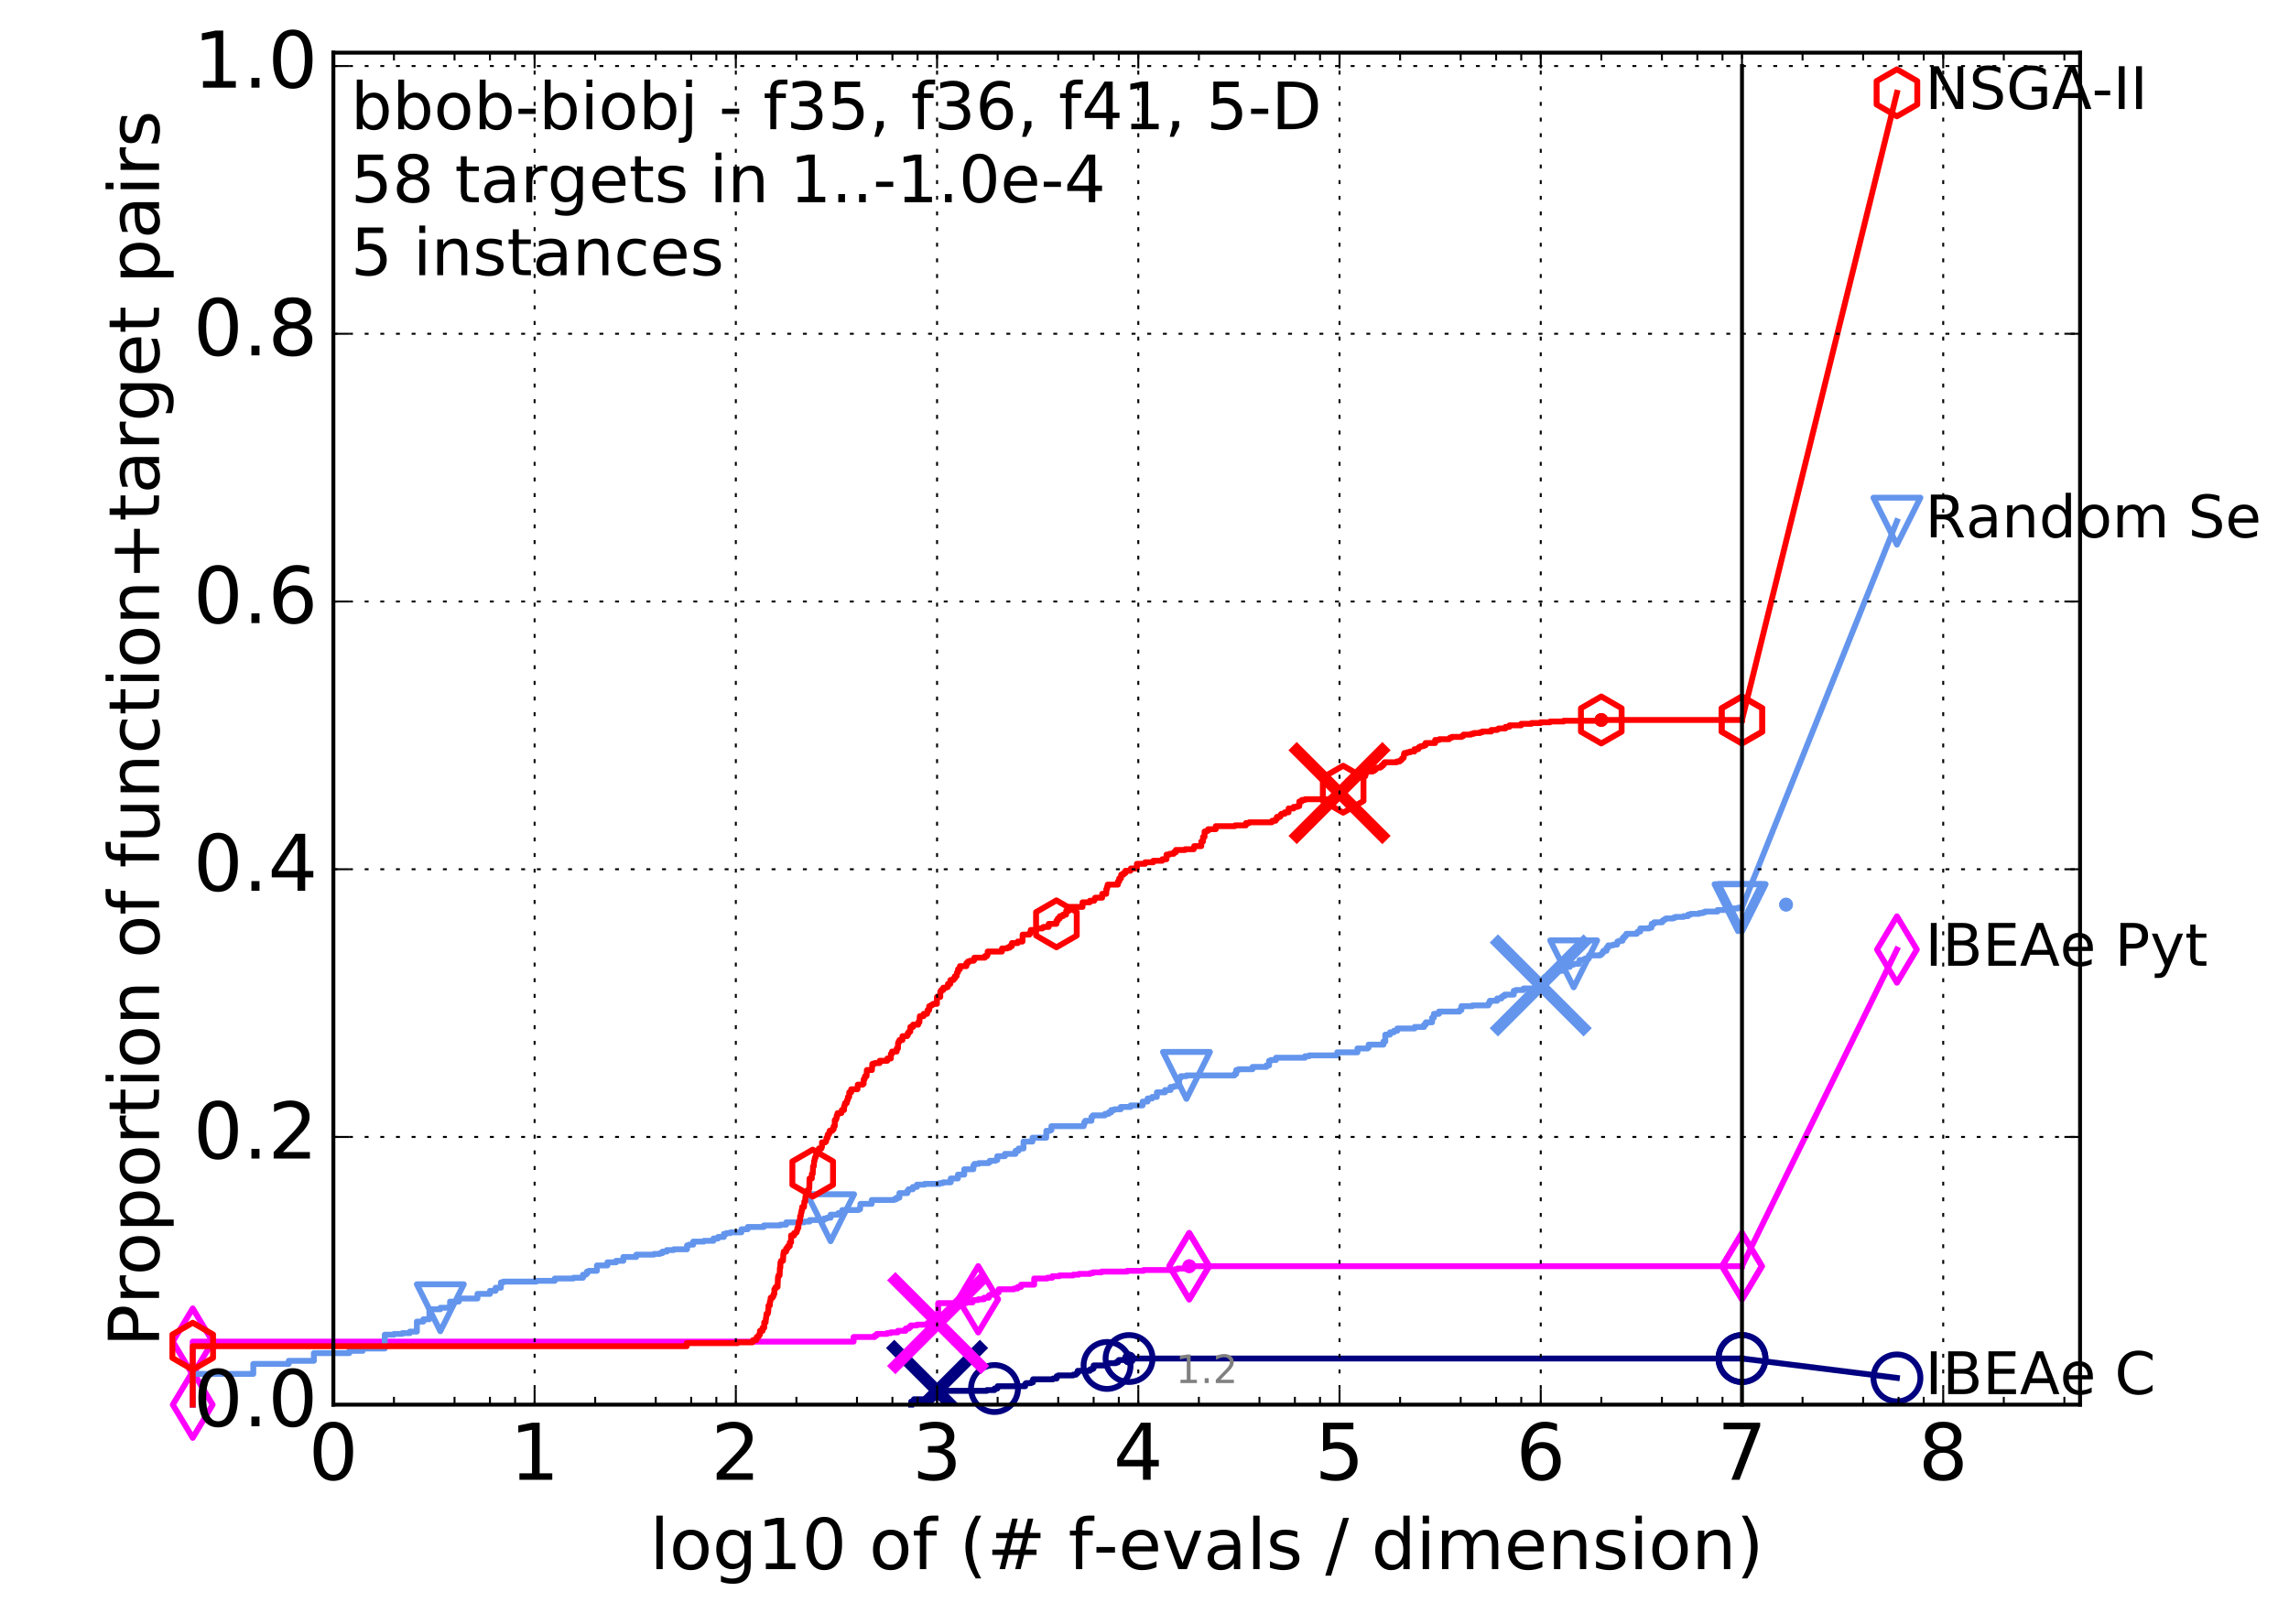 <?xml version="1.0" encoding="utf-8" standalone="no"?>
<!DOCTYPE svg PUBLIC "-//W3C//DTD SVG 1.1//EN"
  "http://www.w3.org/Graphics/SVG/1.1/DTD/svg11.dtd">
<!-- Created with matplotlib (http://matplotlib.org/) -->
<svg height="415pt" version="1.1" viewBox="0 0 585 415" width="585pt" xmlns="http://www.w3.org/2000/svg" xmlns:xlink="http://www.w3.org/1999/xlink">
 <defs>
  <style type="text/css">
*{stroke-linecap:butt;stroke-linejoin:round;stroke-miterlimit:100000;}
  </style>
 </defs>
 <g id="figure_1">
  <g id="patch_1">
   <path d="M 0 415.456 
L 585.148 415.456 
L 585.148 0 
L 0 0 
z
" style="fill:#ffffff;"/>
  </g>
  <g id="axes_1">
   <g id="patch_2">
    <path d="M 85.2 359.056 
L 531.6 359.056 
L 531.6 13.456 
L 85.2 13.456 
z
" style="fill:#ffffff;"/>
   </g>
   <g id="line2d_1">
    <defs>
     <path d="M 0 1.5 
C 0.398 1.5 0.779 1.342 1.061 1.061 
C 1.342 0.779 1.5 0.398 1.5 0 
C 1.5 -0.398 1.342 -0.779 1.061 -1.061 
C 0.779 -1.342 0.398 -1.5 0 -1.5 
C -0.398 -1.5 -0.779 -1.342 -1.061 -1.061 
C -1.342 -0.779 -1.5 -0.398 -1.5 0 
C -1.5 0.398 -1.342 0.779 -1.061 1.061 
C -0.779 1.342 -0.398 1.5 0 1.5 
z
" id="m6d0819d55e" style="stroke:#000080;stroke-width:0.5;"/>
    </defs>
    <g>
     <use style="fill:#000080;stroke:#000080;stroke-width:0.5;" x="288.559" xlink:href="#m6d0819d55e" y="347.257"/>
     <use style="fill:#000080;stroke:#000080;stroke-width:0.5;" x="288.559" xlink:href="#m6d0819d55e" y="347.257"/>
    </g>
   </g>
   <g id="line2d_2">
    <path d="M 232.869 359.056 
L 232.869 358.27 
L 233.561 358.27 
L 233.561 357.68 
L 237.212 357.68 
L 237.212 357.483 
L 237.85 357.483 
L 237.85 357.286 
L 239.369 357.286 
L 239.369 356.303 
L 239.468 356.303 
L 239.468 355.517 
L 252.201 355.517 
L 252.201 355.32 
L 254.165 355.32 
L 254.165 354.927 
L 254.909 354.927 
L 254.909 354.73 
L 254.958 354.73 
L 254.958 354.337 
L 262.005 354.337 
L 262.005 353.747 
L 262.218 353.747 
L 262.218 353.55 
L 263.491 353.55 
L 263.491 353.353 
L 263.985 353.353 
L 263.985 353.157 
L 264.017 353.157 
L 264.017 352.567 
L 269.108 352.567 
L 269.108 352.37 
L 270.051 352.37 
L 270.051 351.78 
L 270.444 351.78 
L 270.444 351.583 
L 274.244 351.583 
L 274.244 351.387 
L 274.996 351.387 
L 274.996 351.19 
L 275.115 351.19 
L 275.115 350.994 
L 275.41 350.994 
L 275.41 350.797 
L 275.429 350.797 
L 275.429 350.404 
L 278.519 350.404 
L 278.519 350.207 
L 278.62 350.207 
L 278.62 350.01 
L 279.142 350.01 
L 279.142 349.814 
L 279.486 349.814 
L 279.486 349.617 
L 279.502 349.617 
L 279.502 349.027 
L 282.931 349.027 
L 282.931 348.83 
L 282.945 348.83 
L 282.945 348.437 
L 285.203 348.437 
L 285.203 348.24 
L 285.732 348.24 
L 285.732 347.847 
L 285.928 347.847 
L 285.928 347.65 
L 288.559 347.65 
L 288.559 347.257 
L 445.2 347.257 
" style="fill:none;stroke:#000080;stroke-linecap:square;stroke-width:1.5;"/>
   </g>
   <g id="line2d_3">
    <defs>
     <path d="M 0 6 
C 1.591 6 3.117 5.368 4.243 4.243 
C 5.368 3.117 6 1.591 6 0 
C 6 -1.591 5.368 -3.117 4.243 -4.243 
C 3.117 -5.368 1.591 -6 0 -6 
C -1.591 -6 -3.117 -5.368 -4.243 -4.243 
C -5.368 -3.117 -6 -1.591 -6 0 
C -6 1.591 -5.368 3.117 -4.243 4.243 
C -3.117 5.368 -1.591 6 0 6 
z
" id="m767faa157b" style="stroke:#000080;stroke-width:1.5;"/>
    </defs>
    <g>
     <use style="fill:none;stroke:#000080;stroke-width:1.5;" x="254.165" xlink:href="#m767faa157b" y="354.927"/>
     <use style="fill:none;stroke:#000080;stroke-width:1.5;" x="282.931" xlink:href="#m767faa157b" y="349.027"/>
     <use style="fill:none;stroke:#000080;stroke-width:1.5;" x="288.559" xlink:href="#m767faa157b" y="347.257"/>
     <use style="fill:none;stroke:#000080;stroke-width:1.5;" x="445.2" xlink:href="#m767faa157b" y="347.257"/>
    </g>
   </g>
   <g id="line2d_4"/>
   <g id="line2d_5">
    <path clip-path="url(#p3210719119)" d="M 239.486 355.517 
" style="fill:none;stroke:#000080;stroke-linecap:square;"/>
    <defs>
     <path d="M -12 12 
L 12 -12 
M -12 -12 
L 12 12 
" id="md00e4adf87" style="stroke:#000080;stroke-width:3.0;"/>
    </defs>
    <g clip-path="url(#p3210719119)">
     <use style="fill:#000080;stroke:#000080;stroke-width:3.0;" x="239.486" xlink:href="#md00e4adf87" y="355.517"/>
    </g>
   </g>
   <g id="line2d_6">
    <defs>
     <path d="M 0 1.5 
C 0.398 1.5 0.779 1.342 1.061 1.061 
C 1.342 0.779 1.5 0.398 1.5 0 
C 1.5 -0.398 1.342 -0.779 1.061 -1.061 
C 0.779 -1.342 0.398 -1.5 0 -1.5 
C -0.398 -1.5 -0.779 -1.342 -1.061 -1.061 
C -1.342 -0.779 -1.5 -0.398 -1.5 0 
C -1.5 0.398 -1.342 0.779 -1.061 1.061 
C -0.779 1.342 -0.398 1.5 0 1.5 
z
" id="maad65cb063" style="stroke:#ff00ff;stroke-width:0.5;"/>
    </defs>
    <g>
     <use style="fill:#ff00ff;stroke:#ff00ff;stroke-width:0.5;" x="303.934" xlink:href="#maad65cb063" y="323.659"/>
     <use style="fill:#ff00ff;stroke:#ff00ff;stroke-width:0.5;" x="303.934" xlink:href="#maad65cb063" y="323.659"/>
    </g>
   </g>
   <g id="line2d_7">
    <path d="M 49.253 359.056 
L 49.253 342.931 
L 218.155 342.931 
L 218.155 341.751 
L 223.562 341.751 
L 223.562 341.357 
L 224.093 341.357 
L 224.093 340.964 
L 226.671 340.964 
L 226.671 340.768 
L 227.655 340.768 
L 227.655 340.571 
L 229.469 340.571 
L 229.469 340.178 
L 231.436 340.178 
L 231.436 339.784 
L 231.475 339.784 
L 231.475 339.588 
L 232.328 339.588 
L 232.328 339.194 
L 232.76 339.194 
L 232.76 338.801 
L 234.339 338.801 
L 234.339 338.604 
L 236.883 338.604 
L 236.883 338.408 
L 236.998 338.408 
L 236.998 338.211 
L 239.77 338.211 
L 239.77 333.098 
L 246.959 333.098 
L 246.959 332.901 
L 248.583 332.901 
L 248.583 332.508 
L 248.758 332.508 
L 248.758 332.311 
L 250.003 332.311 
L 250.003 332.115 
L 251.484 332.115 
L 251.484 331.721 
L 252.698 331.721 
L 252.698 331.131 
L 253.054 331.131 
L 253.054 330.935 
L 253.852 330.935 
L 253.852 330.738 
L 253.906 330.738 
L 253.906 330.345 
L 255.249 330.345 
L 255.249 329.558 
L 259.132 329.558 
L 259.132 329.362 
L 260.088 329.362 
L 260.088 328.968 
L 260.947 328.968 
L 260.947 328.378 
L 264.305 328.378 
L 264.305 326.805 
L 267.644 326.805 
L 267.644 326.608 
L 268.926 326.608 
L 268.926 326.215 
L 270.73 326.215 
L 270.73 326.018 
L 274.282 326.018 
L 274.282 325.822 
L 275.713 325.822 
L 275.713 325.625 
L 278.599 325.625 
L 278.599 325.428 
L 279.329 325.428 
L 279.329 325.232 
L 281.518 325.232 
L 281.518 325.035 
L 288.058 325.035 
L 288.058 324.839 
L 292.25 324.839 
L 292.25 324.642 
L 300.25 324.642 
L 300.25 324.445 
L 300.96 324.445 
L 300.96 324.249 
L 302.634 324.249 
L 302.634 324.052 
L 303.046 324.052 
L 303.046 323.855 
L 303.934 323.855 
L 303.934 323.659 
L 445.2 323.659 
" style="fill:none;stroke:#ff00ff;stroke-linecap:square;stroke-width:1.5;"/>
   </g>
   <g id="line2d_8">
    <defs>
     <path d="M -0 8.485 
L 5.091 0 
L 0 -8.485 
L -5.091 -0 
z
" id="mf97c6aae38" style="stroke:#ff00ff;stroke-linejoin:miter;stroke-width:1.5;"/>
    </defs>
    <g>
     <use style="fill:none;stroke:#ff00ff;stroke-linejoin:miter;stroke-width:1.5;" x="49.253" xlink:href="#mf97c6aae38" y="359.056"/>
     <use style="fill:none;stroke:#ff00ff;stroke-linejoin:miter;stroke-width:1.5;" x="49.253" xlink:href="#mf97c6aae38" y="342.931"/>
     <use style="fill:none;stroke:#ff00ff;stroke-linejoin:miter;stroke-width:1.5;" x="250.003" xlink:href="#mf97c6aae38" y="332.115"/>
     <use style="fill:none;stroke:#ff00ff;stroke-linejoin:miter;stroke-width:1.5;" x="303.934" xlink:href="#mf97c6aae38" y="323.659"/>
     <use style="fill:none;stroke:#ff00ff;stroke-linejoin:miter;stroke-width:1.5;" x="303.934" xlink:href="#mf97c6aae38" y="323.659"/>
     <use style="fill:none;stroke:#ff00ff;stroke-linejoin:miter;stroke-width:1.5;" x="445.2" xlink:href="#mf97c6aae38" y="323.659"/>
    </g>
   </g>
   <g id="line2d_9"/>
   <g id="line2d_10">
    <path clip-path="url(#p3210719119)" d="M 239.765 338.211 
" style="fill:none;stroke:#ff00ff;stroke-linecap:square;"/>
    <defs>
     <path d="M -12 12 
L 12 -12 
M -12 -12 
L 12 12 
" id="m9e1c16c70a" style="stroke:#ff00ff;stroke-width:3.0;"/>
    </defs>
    <g clip-path="url(#p3210719119)">
     <use style="fill:#ff00ff;stroke:#ff00ff;stroke-width:3.0;" x="239.765" xlink:href="#m9e1c16c70a" y="338.211"/>
    </g>
   </g>
   <g id="line2d_11">
    <defs>
     <path d="M 0 1.5 
C 0.398 1.5 0.779 1.342 1.061 1.061 
C 1.342 0.779 1.5 0.398 1.5 0 
C 1.5 -0.398 1.342 -0.779 1.061 -1.061 
C 0.779 -1.342 0.398 -1.5 0 -1.5 
C -0.398 -1.5 -0.779 -1.342 -1.061 -1.061 
C -1.342 -0.779 -1.5 -0.398 -1.5 0 
C -1.5 0.398 -1.342 0.779 -1.061 1.061 
C -0.779 1.342 -0.398 1.5 0 1.5 
z
" id="m2c922617c5" style="stroke:#6495ed;stroke-width:0.5;"/>
    </defs>
    <g>
     <use style="fill:#6495ed;stroke:#6495ed;stroke-width:0.5;" x="456.464" xlink:href="#m2c922617c5" y="231.231"/>
     <use style="fill:#6495ed;stroke:#6495ed;stroke-width:0.5;" x="456.464" xlink:href="#m2c922617c5" y="231.231"/>
    </g>
   </g>
   <g id="line2d_12">
    <path d="M 49.253 359.056 
L 49.253 351.19 
L 64.735 351.19 
L 64.735 348.634 
L 73.791 348.634 
L 73.791 347.847 
L 80.216 347.847 
L 80.216 345.881 
L 89.272 345.881 
L 89.272 345.291 
L 92.715 345.291 
L 92.715 344.701 
L 98.328 344.701 
L 98.328 341.161 
L 100.682 341.161 
L 100.682 340.964 
L 102.81 340.964 
L 102.81 340.768 
L 104.754 340.768 
L 104.754 340.374 
L 106.541 340.374 
L 106.541 337.818 
L 108.197 337.818 
L 108.197 337.228 
L 109.738 337.228 
L 109.738 334.671 
L 112.533 334.671 
L 112.533 334.278 
L 115.017 334.278 
L 115.017 332.705 
L 117.253 332.705 
L 117.253 331.918 
L 122.023 331.918 
L 122.023 330.738 
L 125.219 330.738 
L 125.219 329.952 
L 126.661 329.952 
L 126.661 329.165 
L 128.015 329.165 
L 128.015 327.788 
L 128.662 327.788 
L 128.662 327.592 
L 137.071 327.592 
L 137.071 327.395 
L 141.79 327.395 
L 141.79 326.805 
L 146.561 326.805 
L 146.561 326.608 
L 149 326.608 
L 149 325.822 
L 149.757 325.822 
L 149.757 325.625 
L 150.004 325.625 
L 150.004 325.035 
L 150.489 325.035 
L 150.489 324.839 
L 152.552 324.839 
L 152.552 323.462 
L 155.232 323.462 
L 155.232 322.675 
L 157.449 322.675 
L 157.449 322.282 
L 159.304 322.282 
L 159.304 321.299 
L 162.608 321.299 
L 162.608 320.709 
L 167.14 320.709 
L 167.14 320.512 
L 168.681 320.512 
L 168.681 320.315 
L 169.311 320.315 
L 169.311 319.922 
L 170.42 319.922 
L 170.42 319.529 
L 172.215 319.529 
L 172.215 319.332 
L 175.58 319.332 
L 175.58 318.349 
L 176.044 318.349 
L 176.044 318.152 
L 177.163 318.152 
L 177.163 317.366 
L 179.898 317.366 
L 179.898 317.169 
L 182.335 317.169 
L 182.335 316.579 
L 183.515 316.579 
L 183.515 316.186 
L 184.998 316.186 
L 184.998 315.399 
L 185.654 315.399 
L 185.654 315.202 
L 186.675 315.202 
L 186.675 315.006 
L 189.485 315.006 
L 189.485 314.219 
L 191.101 314.219 
L 191.101 313.629 
L 195.219 313.629 
L 195.219 313.236 
L 199.431 313.236 
L 199.431 313.039 
L 200.936 313.039 
L 200.936 312.449 
L 205.525 312.449 
L 205.525 312.253 
L 206.931 312.253 
L 206.931 311.859 
L 210.586 311.859 
L 210.586 311.466 
L 211.339 311.466 
L 211.339 311.269 
L 212.28 311.269 
L 212.28 310.483 
L 214.231 310.483 
L 214.231 310.089 
L 215.245 310.089 
L 215.245 309.303 
L 219.397 309.303 
L 219.397 309.106 
L 219.799 309.106 
L 219.885 307.73 
L 222.774 307.73 
L 222.774 306.746 
L 228.475 306.746 
L 228.475 306.55 
L 229.109 306.55 
L 229.109 306.156 
L 229.864 306.156 
L 229.864 304.976 
L 231.893 304.976 
L 231.893 304.386 
L 232.198 304.386 
L 232.198 303.993 
L 233.291 303.993 
L 233.291 303.403 
L 234.334 303.403 
L 234.334 302.813 
L 236.293 302.813 
L 236.293 302.617 
L 240.142 302.617 
L 240.142 302.42 
L 241.014 302.42 
L 241.014 302.223 
L 242.981 302.223 
L 242.981 301.24 
L 244.807 301.24 
L 244.807 300.257 
L 246.426 300.257 
L 246.426 298.88 
L 248.761 298.88 
L 248.761 297.897 
L 249.037 297.897 
L 249.037 297.504 
L 250.136 297.504 
L 250.136 297.307 
L 252.639 297.307 
L 252.639 297.11 
L 252.939 297.11 
L 252.939 296.717 
L 254.386 296.717 
L 254.386 296.52 
L 254.878 296.52 
L 254.878 295.537 
L 256.833 295.537 
L 256.833 294.947 
L 259.547 294.947 
L 259.547 294.16 
L 260.313 294.16 
L 260.313 293.571 
L 261.576 293.571 
L 261.576 291.801 
L 263.863 291.801 
L 263.863 290.817 
L 267.376 290.817 
L 267.413 289.047 
L 268.362 289.047 
L 268.362 288.851 
L 268.706 288.851 
L 268.706 287.868 
L 276.954 287.868 
L 276.954 287.474 
L 277.102 287.474 
L 277.102 286.884 
L 277.353 286.884 
L 277.353 286.491 
L 278.936 286.491 
L 278.936 285.508 
L 279.282 285.508 
L 279.282 285.114 
L 282.392 285.114 
L 282.392 284.721 
L 283.36 284.721 
L 283.36 284.328 
L 284.001 284.328 
L 284.001 283.738 
L 284.792 283.738 
L 284.792 283.541 
L 286.432 283.541 
L 286.432 282.951 
L 288.953 282.951 
L 288.953 282.558 
L 292.021 282.558 
L 292.021 281.575 
L 293.291 281.575 
L 293.291 280.788 
L 294.441 280.788 
L 294.441 280.395 
L 295.656 280.395 
L 295.656 279.215 
L 297.752 279.215 
L 297.752 278.625 
L 299.158 278.625 
L 299.158 277.838 
L 300.039 277.838 
L 300.039 277.642 
L 301.094 277.642 
L 301.094 277.052 
L 301.358 277.052 
L 301.358 275.478 
L 301.787 275.478 
L 301.787 275.085 
L 303.222 275.085 
L 303.222 274.888 
L 315.51 274.888 
L 315.51 274.495 
L 315.943 274.495 
L 315.943 273.512 
L 316.527 273.512 
L 316.527 273.315 
L 320.098 273.315 
L 320.098 272.725 
L 323.63 272.725 
L 323.63 272.332 
L 324.337 272.332 
L 324.337 271.152 
L 324.8 271.152 
L 324.8 270.955 
L 326.096 270.955 
L 326.096 270.365 
L 333.534 270.365 
L 333.534 269.972 
L 334.616 269.972 
L 334.616 269.775 
L 341.753 269.775 
L 341.753 268.989 
L 346.916 268.989 
L 346.916 268.005 
L 349.532 268.005 
L 349.532 267.809 
L 349.771 267.809 
L 349.771 267.022 
L 353.566 267.022 
L 353.566 266.236 
L 354.038 266.236 
L 354.038 264.466 
L 355.24 264.466 
L 355.24 263.876 
L 356.229 263.876 
L 356.229 263.482 
L 357.106 263.482 
L 357.106 262.892 
L 361.547 262.892 
L 361.547 262.499 
L 363.956 262.499 
L 363.956 261.909 
L 364.406 261.909 
L 364.406 261.319 
L 365.995 261.319 
L 365.995 260.139 
L 366.459 260.139 
L 366.459 259.156 
L 367.755 259.156 
L 367.755 258.566 
L 373.006 258.566 
L 373.006 258.173 
L 373.502 258.173 
L 373.502 257.189 
L 376.299 257.189 
L 376.299 256.993 
L 380.388 256.993 
L 380.444 256.403 
L 380.756 256.403 
L 380.756 255.813 
L 382.626 255.813 
L 382.626 255.223 
L 383.724 255.223 
L 383.724 254.83 
L 383.994 254.83 
L 383.994 254.633 
L 384.525 254.633 
L 384.525 254.24 
L 386.879 254.24 
L 386.879 253.256 
L 387.42 253.256 
L 387.42 253.06 
L 389.368 253.06 
L 389.368 252.666 
L 393.173 252.666 
L 393.173 251.88 
L 393.854 251.88 
L 393.902 251.29 
L 394.018 251.29 
L 394.105 250.897 
L 394.132 250.897 
L 394.132 250.7 
L 394.446 250.7 
L 394.446 250.503 
L 394.582 250.503 
L 394.635 249.913 
L 394.825 249.913 
L 394.825 249.717 
L 395.298 249.717 
L 395.298 249.52 
L 396.357 249.52 
L 396.357 248.733 
L 397.188 248.733 
L 397.255 248.34 
L 397.433 248.34 
L 397.433 248.143 
L 399.43 248.143 
L 399.43 247.75 
L 399.836 247.75 
L 399.836 247.16 
L 401.201 247.16 
L 401.201 246.57 
L 402.183 246.57 
L 402.183 246.374 
L 403.549 246.374 
L 403.569 245.784 
L 403.68 245.784 
L 403.68 245.39 
L 404.789 245.39 
L 404.789 245.194 
L 405.105 245.194 
L 405.105 244.997 
L 406.072 244.997 
L 406.072 244.21 
L 408.956 244.21 
L 408.956 244.014 
L 409.27 244.014 
L 409.27 243.817 
L 409.434 243.817 
L 409.434 243.62 
L 409.662 243.62 
L 409.662 243.227 
L 409.786 243.227 
L 409.786 243.03 
L 410.583 243.03 
L 410.583 242.244 
L 411.026 242.244 
L 411.026 241.654 
L 412.261 241.654 
L 412.261 241.457 
L 413.275 241.457 
L 413.358 240.671 
L 413.853 240.671 
L 413.853 240.474 
L 414.673 240.474 
L 414.752 239.687 
L 415.174 239.687 
L 415.174 239.294 
L 415.5 239.294 
L 415.5 239.097 
L 415.631 239.097 
L 415.631 238.704 
L 418.32 238.704 
L 418.392 238.311 
L 418.582 238.311 
L 418.582 238.114 
L 419.205 238.114 
L 419.205 237.327 
L 421.478 237.327 
L 421.478 237.131 
L 422.064 237.131 
L 422.121 236.148 
L 422.757 236.148 
L 422.757 235.754 
L 424.797 235.754 
L 424.825 235.361 
L 425.126 235.361 
L 425.126 235.164 
L 425.409 235.164 
L 425.409 234.968 
L 425.751 234.968 
L 425.751 234.771 
L 427.653 234.771 
L 427.653 234.574 
L 428.15 234.574 
L 428.15 234.378 
L 430.26 234.378 
L 430.26 234.181 
L 431.415 234.181 
L 431.415 233.788 
L 432.083 233.788 
L 432.083 233.591 
L 434.243 233.591 
L 434.243 233.394 
L 435.213 233.394 
L 435.213 233.198 
L 435.778 233.198 
L 435.778 233.001 
L 438.948 233.001 
L 438.948 232.608 
L 441.292 232.608 
L 441.292 232.411 
L 441.699 232.411 
L 441.699 232.214 
L 444.191 232.214 
L 444.191 232.018 
L 445.2 232.018 
L 445.2 232.018 
" style="fill:none;stroke:#6495ed;stroke-linecap:square;stroke-width:1.5;"/>
   </g>
   <g id="line2d_13">
    <defs>
     <path d="M -0 6 
L 6 -6 
L -6 -6 
z
" id="mb08f0c5886" style="stroke:#6495ed;stroke-linejoin:miter;stroke-width:1.5;"/>
    </defs>
    <g>
     <use style="fill:none;stroke:#6495ed;stroke-linejoin:miter;stroke-width:1.5;" x="112.533" xlink:href="#mb08f0c5886" y="334.278"/>
     <use style="fill:none;stroke:#6495ed;stroke-linejoin:miter;stroke-width:1.5;" x="212.28" xlink:href="#mb08f0c5886" y="311.269"/>
     <use style="fill:none;stroke:#6495ed;stroke-linejoin:miter;stroke-width:1.5;" x="303.222" xlink:href="#mb08f0c5886" y="274.888"/>
     <use style="fill:none;stroke:#6495ed;stroke-linejoin:miter;stroke-width:1.5;" x="402.183" xlink:href="#mb08f0c5886" y="246.374"/>
     <use style="fill:none;stroke:#6495ed;stroke-linejoin:miter;stroke-width:1.5;" x="444.191" xlink:href="#mb08f0c5886" y="232.018"/>
     <use style="fill:none;stroke:#6495ed;stroke-linejoin:miter;stroke-width:1.5;" x="445.2" xlink:href="#mb08f0c5886" y="232.018"/>
    </g>
   </g>
   <g id="line2d_14"/>
   <g id="line2d_15">
    <path clip-path="url(#p3210719119)" d="M 393.771 251.88 
" style="fill:none;stroke:#6495ed;stroke-linecap:square;"/>
    <defs>
     <path d="M -12 12 
L 12 -12 
M -12 -12 
L 12 12 
" id="m0588b6c9c2" style="stroke:#6495ed;stroke-width:3.0;"/>
    </defs>
    <g clip-path="url(#p3210719119)">
     <use style="fill:#6495ed;stroke:#6495ed;stroke-width:3.0;" x="393.771" xlink:href="#m0588b6c9c2" y="251.88"/>
    </g>
   </g>
   <g id="line2d_16">
    <defs>
     <path d="M 0 1.5 
C 0.398 1.5 0.779 1.342 1.061 1.061 
C 1.342 0.779 1.5 0.398 1.5 0 
C 1.5 -0.398 1.342 -0.779 1.061 -1.061 
C 0.779 -1.342 0.398 -1.5 0 -1.5 
C -0.398 -1.5 -0.779 -1.342 -1.061 -1.061 
C -1.342 -0.779 -1.5 -0.398 -1.5 0 
C -1.5 0.398 -1.342 0.779 -1.061 1.061 
C -0.779 1.342 -0.398 1.5 0 1.5 
z
" id="m0351533e49" style="stroke:#ff0000;stroke-width:0.5;"/>
    </defs>
    <g>
     <use style="fill:#ff0000;stroke:#ff0000;stroke-width:0.5;" x="409.24" xlink:href="#m0351533e49" y="184.034"/>
     <use style="fill:#ff0000;stroke:#ff0000;stroke-width:0.5;" x="409.24" xlink:href="#m0351533e49" y="184.034"/>
    </g>
   </g>
   <g id="line2d_17">
    <path d="M 49.253 359.056 
L 49.253 344.111 
L 175.502 344.111 
L 175.502 343.324 
L 188.499 343.324 
L 188.499 343.127 
L 192.278 343.127 
L 192.278 342.931 
L 192.462 342.931 
L 192.462 342.537 
L 193.325 342.537 
L 193.396 341.751 
L 193.814 341.751 
L 193.814 341.554 
L 193.951 341.554 
L 193.951 341.161 
L 194.224 341.161 
L 194.224 340.178 
L 194.892 340.178 
L 194.892 339.391 
L 195.316 339.391 
L 195.316 338.014 
L 195.668 338.014 
L 195.731 337.031 
L 195.795 337.031 
L 195.889 335.851 
L 196.202 335.851 
L 196.202 335.458 
L 196.325 335.458 
L 196.418 333.688 
L 196.753 333.688 
L 196.753 332.705 
L 196.874 332.705 
L 196.964 331.721 
L 197.438 331.721 
L 197.438 331.328 
L 197.672 331.328 
L 197.73 330.738 
L 197.903 330.738 
L 197.903 329.558 
L 198.018 329.558 
L 198.018 329.362 
L 198.246 329.362 
L 198.246 328.968 
L 198.722 328.968 
L 198.832 326.412 
L 198.942 326.412 
L 198.942 326.018 
L 199.242 326.018 
L 199.323 324.052 
L 199.431 324.052 
L 199.458 322.675 
L 199.618 322.675 
L 199.618 322.282 
L 200.118 322.282 
L 200.196 320.512 
L 200.3 320.512 
L 200.3 319.922 
L 200.911 319.922 
L 200.911 319.136 
L 201.309 319.136 
L 201.334 318.546 
L 201.846 318.546 
L 201.846 317.562 
L 202.18 317.562 
L 202.18 315.792 
L 202.95 315.792 
L 202.95 315.202 
L 203.337 315.202 
L 203.337 315.006 
L 203.606 315.006 
L 203.672 314.416 
L 203.805 314.416 
L 203.805 313.826 
L 204.047 313.826 
L 204.09 312.449 
L 204.35 312.449 
L 204.35 311.859 
L 204.479 311.859 
L 204.479 310.876 
L 204.671 310.876 
L 204.735 309.893 
L 204.861 309.893 
L 204.861 309.303 
L 205.008 309.303 
L 205.008 308.516 
L 205.484 308.516 
L 205.566 307.14 
L 205.789 307.14 
L 205.829 305.96 
L 205.91 305.96 
L 205.95 304.78 
L 206.209 304.78 
L 206.209 304.386 
L 206.699 304.386 
L 206.699 303.797 
L 206.834 303.797 
L 206.892 301.24 
L 207.48 301.24 
L 207.48 300.06 
L 207.704 300.06 
L 207.796 298.094 
L 207.998 298.094 
L 208.071 296.717 
L 208.181 296.717 
L 208.253 295.93 
L 208.433 295.93 
L 208.469 295.34 
L 208.683 295.34 
L 208.683 294.554 
L 208.982 294.554 
L 208.982 294.16 
L 209.278 294.16 
L 209.278 293.571 
L 209.925 293.571 
L 209.925 293.177 
L 210.076 293.177 
L 210.076 291.997 
L 210.942 291.997 
L 210.942 291.801 
L 211.133 291.801 
L 211.229 290.817 
L 211.527 290.817 
L 211.527 290.031 
L 211.838 290.031 
L 211.838 289.637 
L 212.022 289.637 
L 212.022 289.047 
L 212.714 289.047 
L 212.714 288.654 
L 213.052 288.654 
L 213.052 287.868 
L 213.342 287.868 
L 213.342 286.294 
L 213.642 286.294 
L 213.642 285.901 
L 213.798 285.901 
L 213.84 285.114 
L 214.05 285.114 
L 214.05 284.524 
L 215.033 284.524 
L 215.139 283.738 
L 215.716 283.738 
L 215.716 282.755 
L 215.858 282.755 
L 215.961 281.968 
L 216.405 281.968 
L 216.48 281.181 
L 216.679 281.181 
L 216.704 280.395 
L 217.024 280.395 
L 217.036 279.215 
L 217.531 279.215 
L 217.531 278.428 
L 219.143 278.428 
L 219.22 277.248 
L 220.5 277.248 
L 220.5 277.052 
L 220.729 277.052 
L 220.729 275.872 
L 220.966 275.872 
L 221.068 275.085 
L 221.472 275.085 
L 221.541 273.512 
L 222.84 273.512 
L 222.934 271.939 
L 223.526 271.939 
L 223.526 271.742 
L 224.811 271.742 
L 224.811 271.152 
L 226.781 271.152 
L 226.781 270.562 
L 227.678 270.562 
L 227.678 269.382 
L 227.972 269.382 
L 227.972 268.792 
L 229.166 268.792 
L 229.166 268.005 
L 229.49 268.005 
L 229.511 266.629 
L 229.657 266.629 
L 229.657 266.236 
L 229.892 266.236 
L 229.892 265.842 
L 230.641 265.842 
L 230.641 264.859 
L 231.811 264.859 
L 231.811 264.662 
L 231.999 264.662 
L 231.999 264.072 
L 232.285 264.072 
L 232.285 263.679 
L 232.658 263.679 
L 232.658 262.499 
L 233.35 262.499 
L 233.35 261.909 
L 234.669 261.909 
L 234.669 261.319 
L 234.971 261.319 
L 235.075 259.746 
L 236.044 259.746 
L 236.044 259.156 
L 236.933 259.156 
L 236.933 258.763 
L 237.073 258.763 
L 237.073 258.173 
L 237.472 258.173 
L 237.472 257.189 
L 237.889 257.189 
L 237.889 256.993 
L 238.132 256.993 
L 238.132 256.796 
L 238.495 256.796 
L 238.495 256.6 
L 239.445 256.6 
L 239.454 254.83 
L 240.306 254.83 
L 240.306 253.453 
L 240.541 253.453 
L 240.541 253.06 
L 241.076 253.06 
L 241.076 252.47 
L 241.861 252.47 
L 241.861 252.273 
L 242.267 252.273 
L 242.267 251.487 
L 242.893 251.487 
L 242.893 250.503 
L 243.684 250.503 
L 243.684 250.11 
L 244.044 250.11 
L 244.044 249.52 
L 244.488 249.52 
L 244.598 248.537 
L 244.842 248.537 
L 244.842 247.75 
L 245.322 247.75 
L 245.322 246.963 
L 246.982 246.963 
L 246.982 246.177 
L 247.359 246.177 
L 247.359 245.784 
L 247.862 245.784 
L 247.862 245.587 
L 248.841 245.587 
L 248.841 245.39 
L 249.005 245.39 
L 249.005 244.8 
L 251.689 244.8 
L 251.689 244.407 
L 252.234 244.407 
L 252.234 244.014 
L 252.417 244.014 
L 252.417 243.227 
L 256.072 243.227 
L 256.072 242.44 
L 257.403 242.44 
L 257.403 242.244 
L 258.069 242.244 
L 258.069 241.85 
L 258.603 241.85 
L 258.603 241.064 
L 260.111 241.064 
L 260.111 240.671 
L 261.312 240.671 
L 261.354 238.901 
L 263.099 238.901 
L 263.099 238.507 
L 263.417 238.507 
L 263.417 237.721 
L 264.813 237.721 
L 264.813 237.327 
L 266.352 237.327 
L 266.352 237.131 
L 266.687 237.131 
L 266.687 236.934 
L 268.02 236.934 
L 268.02 236.148 
L 269.986 236.148 
L 269.986 235.361 
L 270.349 235.361 
L 270.349 234.771 
L 270.864 234.771 
L 270.864 234.181 
L 271.672 234.181 
L 271.672 233.788 
L 272.466 233.788 
L 272.487 232.804 
L 273.205 232.804 
L 273.205 231.821 
L 276.661 231.821 
L 276.661 230.641 
L 278.508 230.641 
L 278.508 230.248 
L 279.658 230.248 
L 279.658 229.855 
L 279.885 229.855 
L 279.885 229.461 
L 281.688 229.461 
L 281.688 228.478 
L 282.725 228.478 
L 282.725 227.298 
L 282.915 227.298 
L 282.915 226.708 
L 283.085 226.708 
L 283.085 226.118 
L 285.704 226.118 
L 285.704 225.332 
L 286.031 225.332 
L 286.031 224.545 
L 286.481 224.545 
L 286.538 223.562 
L 287.147 223.562 
L 287.147 223.168 
L 287.635 223.168 
L 287.635 222.578 
L 288.899 222.578 
L 288.899 222.185 
L 289.011 222.185 
L 289.011 221.988 
L 290.551 221.988 
L 290.551 220.808 
L 292.653 220.808 
L 292.653 220.415 
L 294.735 220.415 
L 294.735 220.022 
L 297.047 220.022 
L 297.047 219.629 
L 298.128 219.629 
L 298.128 218.449 
L 298.912 218.449 
L 298.912 218.252 
L 299.97 218.252 
L 299.97 217.859 
L 300.501 217.859 
L 300.501 217.269 
L 302.88 217.269 
L 302.88 217.072 
L 305.091 217.072 
L 305.197 216.285 
L 307.015 216.285 
L 307.015 215.106 
L 307.456 215.106 
L 307.456 213.926 
L 307.846 213.926 
L 307.846 212.549 
L 308.366 212.549 
L 308.366 212.352 
L 308.767 212.352 
L 308.767 211.959 
L 310.716 211.959 
L 310.716 211.172 
L 315.634 211.172 
L 315.634 210.976 
L 318.417 210.976 
L 318.417 210.386 
L 319.263 210.386 
L 319.263 210.189 
L 325.048 210.189 
L 325.125 209.796 
L 326.004 209.796 
L 326.004 209.403 
L 326.332 209.403 
L 326.332 208.813 
L 327.145 208.813 
L 327.145 208.616 
L 327.298 208.616 
L 327.298 208.223 
L 327.478 208.223 
L 327.478 208.026 
L 328.355 208.026 
L 328.355 207.633 
L 329.322 207.633 
L 329.322 206.649 
L 330.604 206.649 
L 330.604 206.256 
L 331.541 206.256 
L 331.541 206.059 
L 332.061 206.059 
L 332.061 204.879 
L 332.689 204.879 
L 332.689 204.486 
L 333.525 204.486 
L 333.525 204.29 
L 340.526 204.29 
L 340.526 203.896 
L 342.018 203.896 
L 342.018 202.716 
L 342.671 202.716 
L 342.671 202.323 
L 342.935 202.323 
L 342.935 202.126 
L 343.206 202.126 
L 343.272 201.733 
L 343.779 201.733 
L 343.857 200.946 
L 344.198 200.946 
L 344.301 200.356 
L 344.444 200.356 
L 344.444 199.57 
L 345.105 199.57 
L 345.109 199.177 
L 345.469 199.177 
L 345.539 198.587 
L 346.76 198.587 
L 346.76 198.39 
L 348.927 198.39 
L 348.927 197.997 
L 349.046 197.997 
L 349.146 197.21 
L 350.815 197.21 
L 350.815 197.013 
L 351.228 197.013 
L 351.228 196.817 
L 351.497 196.817 
L 351.497 196.423 
L 351.912 196.423 
L 351.912 196.227 
L 352.721 196.227 
L 352.721 196.03 
L 353.074 196.03 
L 353.074 195.637 
L 353.518 195.637 
L 353.518 195.243 
L 353.851 195.243 
L 353.851 194.85 
L 356.937 194.85 
L 356.937 194.653 
L 357.665 194.653 
L 357.665 194.457 
L 357.969 194.457 
L 357.969 194.26 
L 358.204 194.26 
L 358.314 193.867 
L 358.557 193.867 
L 358.557 193.67 
L 358.754 193.67 
L 358.825 192.687 
L 358.902 192.687 
L 358.902 192.49 
L 359.656 192.49 
L 359.656 192.294 
L 360.387 192.294 
L 360.387 192.097 
L 361.486 192.097 
L 361.486 191.507 
L 362.476 191.507 
L 362.476 191.114 
L 362.706 191.114 
L 362.706 190.917 
L 363.12 190.917 
L 363.12 190.72 
L 363.83 190.72 
L 363.83 190.524 
L 364.314 190.524 
L 364.314 189.934 
L 366.776 189.934 
L 366.777 189.147 
L 367.843 189.147 
L 367.843 188.951 
L 370.369 188.951 
L 370.369 188.754 
L 370.547 188.754 
L 370.547 188.557 
L 371.06 188.557 
L 371.06 188.361 
L 373.555 188.361 
L 373.555 188.164 
L 373.964 188.164 
L 374.033 187.771 
L 375.973 187.771 
L 375.973 187.574 
L 376.669 187.574 
L 376.669 187.377 
L 378.229 187.377 
L 378.229 187.181 
L 378.819 187.181 
L 378.819 186.984 
L 381.118 186.984 
L 381.118 186.591 
L 382.628 186.591 
L 382.628 186.394 
L 382.994 186.394 
L 382.994 186.197 
L 384.744 186.197 
L 384.744 185.804 
L 385.762 185.804 
L 385.762 185.411 
L 388.751 185.411 
L 388.751 185.017 
L 391.386 185.017 
L 391.386 184.821 
L 393.743 184.821 
L 393.743 184.624 
L 396.145 184.624 
L 396.145 184.427 
L 399.61 184.427 
L 399.61 184.231 
L 409.24 184.231 
L 409.24 184.034 
L 445.2 184.034 
L 445.2 184.034 
" style="fill:none;stroke:#ff0000;stroke-linecap:square;stroke-width:1.5;"/>
   </g>
   <g id="line2d_18">
    <defs>
     <path d="M 0 -6 
L -5.196 -3 
L -5.196 3 
L -0 6 
L 5.196 3 
L 5.196 -3 
z
" id="m060b682948" style="stroke:#ff0000;stroke-linejoin:miter;stroke-width:1.5;"/>
    </defs>
    <g>
     <use style="fill:none;stroke:#ff0000;stroke-linejoin:miter;stroke-width:1.5;" x="49.253" xlink:href="#m060b682948" y="344.111"/>
     <use style="fill:none;stroke:#ff0000;stroke-linejoin:miter;stroke-width:1.5;" x="207.704" xlink:href="#m060b682948" y="299.863"/>
     <use style="fill:none;stroke:#ff0000;stroke-linejoin:miter;stroke-width:1.5;" x="269.986" xlink:href="#m060b682948" y="236.148"/>
     <use style="fill:none;stroke:#ff0000;stroke-linejoin:miter;stroke-width:1.5;" x="343.272" xlink:href="#m060b682948" y="201.733"/>
     <use style="fill:none;stroke:#ff0000;stroke-linejoin:miter;stroke-width:1.5;" x="409.24" xlink:href="#m060b682948" y="184.034"/>
     <use style="fill:none;stroke:#ff0000;stroke-linejoin:miter;stroke-width:1.5;" x="445.2" xlink:href="#m060b682948" y="184.034"/>
    </g>
   </g>
   <g id="line2d_19"/>
   <g id="line2d_20">
    <path clip-path="url(#p3210719119)" d="M 342.348 202.716 
" style="fill:none;stroke:#ff0000;stroke-linecap:square;"/>
    <defs>
     <path d="M -12 12 
L 12 -12 
M -12 -12 
L 12 12 
" id="ma07f70dedf" style="stroke:#ff0000;stroke-width:3.0;"/>
    </defs>
    <g clip-path="url(#p3210719119)">
     <use style="fill:#ff0000;stroke:#ff0000;stroke-width:3.0;" x="342.348" xlink:href="#ma07f70dedf" y="202.716"/>
    </g>
   </g>
   <g id="line2d_21">
    <path d="M 445.2 347.257 
L 484.8 352.213 
" style="fill:none;stroke:#000080;stroke-linecap:square;stroke-width:1.5;"/>
    <g>
     <use style="fill:none;stroke:#000080;stroke-width:1.5;" x="445.2" xlink:href="#m767faa157b" y="347.257"/>
     <use style="fill:none;stroke:#000080;stroke-width:1.5;" x="484.8" xlink:href="#m767faa157b" y="352.213"/>
    </g>
   </g>
   <g id="line2d_22">
    <path d="M 445.2 323.659 
L 484.8 242.716 
" style="fill:none;stroke:#ff00ff;stroke-linecap:square;stroke-width:1.5;"/>
    <g>
     <use style="fill:none;stroke:#ff00ff;stroke-linejoin:miter;stroke-width:1.5;" x="445.2" xlink:href="#mf97c6aae38" y="323.659"/>
     <use style="fill:none;stroke:#ff00ff;stroke-linejoin:miter;stroke-width:1.5;" x="484.8" xlink:href="#mf97c6aae38" y="242.716"/>
    </g>
   </g>
   <g id="line2d_23">
    <path d="M 445.2 232.018 
L 484.8 133.219 
" style="fill:none;stroke:#6495ed;stroke-linecap:square;stroke-width:1.5;"/>
    <g>
     <use style="fill:none;stroke:#6495ed;stroke-linejoin:miter;stroke-width:1.5;" x="445.2" xlink:href="#mb08f0c5886" y="232.018"/>
     <use style="fill:none;stroke:#6495ed;stroke-linejoin:miter;stroke-width:1.5;" x="484.8" xlink:href="#mb08f0c5886" y="133.219"/>
    </g>
   </g>
   <g id="line2d_24">
    <path d="M 445.2 184.034 
L 484.8 23.722 
" style="fill:none;stroke:#ff0000;stroke-linecap:square;stroke-width:1.5;"/>
    <g>
     <use style="fill:none;stroke:#ff0000;stroke-linejoin:miter;stroke-width:1.5;" x="445.2" xlink:href="#m060b682948" y="184.034"/>
     <use style="fill:none;stroke:#ff0000;stroke-linejoin:miter;stroke-width:1.5;" x="484.8" xlink:href="#m060b682948" y="23.722"/>
    </g>
   </g>
   <g id="line2d_25">
    <path d="M 445.2 359.056 
L 445.2 16.878 
" style="fill:none;stroke:#000000;stroke-linecap:square;"/>
   </g>
   <g id="patch_3">
    <path d="M 85.2 13.456 
L 531.6 13.456 
" style="fill:none;stroke:#000000;stroke-linecap:square;stroke-linejoin:miter;"/>
   </g>
   <g id="patch_4">
    <path d="M 531.6 359.056 
L 531.6 13.456 
" style="fill:none;stroke:#000000;stroke-linecap:square;stroke-linejoin:miter;"/>
   </g>
   <g id="patch_5">
    <path d="M 85.2 359.056 
L 531.6 359.056 
" style="fill:none;stroke:#000000;stroke-linecap:square;stroke-linejoin:miter;"/>
   </g>
   <g id="patch_6">
    <path d="M 85.2 359.056 
L 85.2 13.456 
" style="fill:none;stroke:#000000;stroke-linecap:square;stroke-linejoin:miter;"/>
   </g>
   <g id="matplotlib.axis_1">
    <g id="xtick_1">
     <g id="line2d_26">
      <path clip-path="url(#p3210719119)" d="M 85.2 359.056 
L 85.2 13.456 
" style="fill:none;stroke:#000000;stroke-dasharray:1,3;stroke-dashoffset:0.0;stroke-width:0.5;"/>
     </g>
     <g id="line2d_27">
      <defs>
       <path d="M 0 0 
L 0 -4 
" id="mc86af57c12" style="stroke:#000000;stroke-width:0.5;"/>
      </defs>
      <g>
       <use style="stroke:#000000;stroke-width:0.5;" x="85.2" xlink:href="#mc86af57c12" y="359.056"/>
      </g>
     </g>
     <g id="line2d_28">
      <defs>
       <path d="M 0 0 
L 0 4 
" id="m044bad45b9" style="stroke:#000000;stroke-width:0.5;"/>
      </defs>
      <g>
       <use style="stroke:#000000;stroke-width:0.5;" x="85.2" xlink:href="#m044bad45b9" y="13.456"/>
      </g>
     </g>
     <g id="text_1">
      <!-- 0 -->
      <defs>
       <path d="M 31.781 66.406 
Q 24.172 66.406 20.328 58.906 
Q 16.5 51.422 16.5 36.375 
Q 16.5 21.391 20.328 13.891 
Q 24.172 6.391 31.781 6.391 
Q 39.453 6.391 43.281 13.891 
Q 47.125 21.391 47.125 36.375 
Q 47.125 51.422 43.281 58.906 
Q 39.453 66.406 31.781 66.406 
M 31.781 74.219 
Q 44.047 74.219 50.516 64.516 
Q 56.984 54.828 56.984 36.375 
Q 56.984 17.969 50.516 8.266 
Q 44.047 -1.422 31.781 -1.422 
Q 19.531 -1.422 13.062 8.266 
Q 6.594 17.969 6.594 36.375 
Q 6.594 54.828 13.062 64.516 
Q 19.531 74.219 31.781 74.219 
" id="BitstreamVeraSans-Roman-30"/>
      </defs>
      <g transform="translate(78.838 378.253)scale(0.2 -0.2)">
       <use xlink:href="#BitstreamVeraSans-Roman-30"/>
      </g>
     </g>
    </g>
    <g id="xtick_2">
     <g id="line2d_29">
      <path clip-path="url(#p3210719119)" d="M 136.629 359.056 
L 136.629 13.456 
" style="fill:none;stroke:#000000;stroke-dasharray:1,3;stroke-dashoffset:0.0;stroke-width:0.5;"/>
     </g>
     <g id="line2d_30">
      <g>
       <use style="stroke:#000000;stroke-width:0.5;" x="136.629" xlink:href="#mc86af57c12" y="359.056"/>
      </g>
     </g>
     <g id="line2d_31">
      <g>
       <use style="stroke:#000000;stroke-width:0.5;" x="136.629" xlink:href="#m044bad45b9" y="13.456"/>
      </g>
     </g>
     <g id="text_2">
      <!-- 1 -->
      <defs>
       <path d="M 12.406 8.297 
L 28.516 8.297 
L 28.516 63.922 
L 10.984 60.406 
L 10.984 69.391 
L 28.422 72.906 
L 38.281 72.906 
L 38.281 8.297 
L 54.391 8.297 
L 54.391 0 
L 12.406 0 
z
" id="BitstreamVeraSans-Roman-31"/>
      </defs>
      <g transform="translate(130.266 378.253)scale(0.2 -0.2)">
       <use xlink:href="#BitstreamVeraSans-Roman-31"/>
      </g>
     </g>
    </g>
    <g id="xtick_3">
     <g id="line2d_32">
      <path clip-path="url(#p3210719119)" d="M 188.057 359.056 
L 188.057 13.456 
" style="fill:none;stroke:#000000;stroke-dasharray:1,3;stroke-dashoffset:0.0;stroke-width:0.5;"/>
     </g>
     <g id="line2d_33">
      <g>
       <use style="stroke:#000000;stroke-width:0.5;" x="188.057" xlink:href="#mc86af57c12" y="359.056"/>
      </g>
     </g>
     <g id="line2d_34">
      <g>
       <use style="stroke:#000000;stroke-width:0.5;" x="188.057" xlink:href="#m044bad45b9" y="13.456"/>
      </g>
     </g>
     <g id="text_3">
      <!-- 2 -->
      <defs>
       <path d="M 19.188 8.297 
L 53.609 8.297 
L 53.609 0 
L 7.328 0 
L 7.328 8.297 
Q 12.938 14.109 22.625 23.891 
Q 32.328 33.688 34.812 36.531 
Q 39.547 41.844 41.422 45.531 
Q 43.312 49.219 43.312 52.781 
Q 43.312 58.594 39.234 62.25 
Q 35.156 65.922 28.609 65.922 
Q 23.969 65.922 18.812 64.312 
Q 13.672 62.703 7.812 59.422 
L 7.812 69.391 
Q 13.766 71.781 18.938 73 
Q 24.125 74.219 28.422 74.219 
Q 39.75 74.219 46.484 68.547 
Q 53.219 62.891 53.219 53.422 
Q 53.219 48.922 51.531 44.891 
Q 49.859 40.875 45.406 35.406 
Q 44.188 33.984 37.641 27.219 
Q 31.109 20.453 19.188 8.297 
" id="BitstreamVeraSans-Roman-32"/>
      </defs>
      <g transform="translate(181.695 378.253)scale(0.2 -0.2)">
       <use xlink:href="#BitstreamVeraSans-Roman-32"/>
      </g>
     </g>
    </g>
    <g id="xtick_4">
     <g id="line2d_35">
      <path clip-path="url(#p3210719119)" d="M 239.486 359.056 
L 239.486 13.456 
" style="fill:none;stroke:#000000;stroke-dasharray:1,3;stroke-dashoffset:0.0;stroke-width:0.5;"/>
     </g>
     <g id="line2d_36">
      <g>
       <use style="stroke:#000000;stroke-width:0.5;" x="239.486" xlink:href="#mc86af57c12" y="359.056"/>
      </g>
     </g>
     <g id="line2d_37">
      <g>
       <use style="stroke:#000000;stroke-width:0.5;" x="239.486" xlink:href="#m044bad45b9" y="13.456"/>
      </g>
     </g>
     <g id="text_4">
      <!-- 3 -->
      <defs>
       <path d="M 40.578 39.312 
Q 47.656 37.797 51.625 33 
Q 55.609 28.219 55.609 21.188 
Q 55.609 10.406 48.188 4.484 
Q 40.766 -1.422 27.094 -1.422 
Q 22.516 -1.422 17.656 -0.516 
Q 12.797 0.391 7.625 2.203 
L 7.625 11.719 
Q 11.719 9.328 16.594 8.109 
Q 21.484 6.891 26.812 6.891 
Q 36.078 6.891 40.938 10.547 
Q 45.797 14.203 45.797 21.188 
Q 45.797 27.641 41.281 31.266 
Q 36.766 34.906 28.719 34.906 
L 20.219 34.906 
L 20.219 43.016 
L 29.109 43.016 
Q 36.375 43.016 40.234 45.922 
Q 44.094 48.828 44.094 54.297 
Q 44.094 59.906 40.109 62.906 
Q 36.141 65.922 28.719 65.922 
Q 24.656 65.922 20.016 65.031 
Q 15.375 64.156 9.812 62.312 
L 9.812 71.094 
Q 15.438 72.656 20.344 73.438 
Q 25.25 74.219 29.594 74.219 
Q 40.828 74.219 47.359 69.109 
Q 53.906 64.016 53.906 55.328 
Q 53.906 49.266 50.438 45.094 
Q 46.969 40.922 40.578 39.312 
" id="BitstreamVeraSans-Roman-33"/>
      </defs>
      <g transform="translate(233.123 378.253)scale(0.2 -0.2)">
       <use xlink:href="#BitstreamVeraSans-Roman-33"/>
      </g>
     </g>
    </g>
    <g id="xtick_5">
     <g id="line2d_38">
      <path clip-path="url(#p3210719119)" d="M 290.914 359.056 
L 290.914 13.456 
" style="fill:none;stroke:#000000;stroke-dasharray:1,3;stroke-dashoffset:0.0;stroke-width:0.5;"/>
     </g>
     <g id="line2d_39">
      <g>
       <use style="stroke:#000000;stroke-width:0.5;" x="290.914" xlink:href="#mc86af57c12" y="359.056"/>
      </g>
     </g>
     <g id="line2d_40">
      <g>
       <use style="stroke:#000000;stroke-width:0.5;" x="290.914" xlink:href="#m044bad45b9" y="13.456"/>
      </g>
     </g>
     <g id="text_5">
      <!-- 4 -->
      <defs>
       <path d="M 37.797 64.312 
L 12.891 25.391 
L 37.797 25.391 
z
M 35.203 72.906 
L 47.609 72.906 
L 47.609 25.391 
L 58.016 25.391 
L 58.016 17.188 
L 47.609 17.188 
L 47.609 0 
L 37.797 0 
L 37.797 17.188 
L 4.891 17.188 
L 4.891 26.703 
z
" id="BitstreamVeraSans-Roman-34"/>
      </defs>
      <g transform="translate(284.552 378.253)scale(0.2 -0.2)">
       <use xlink:href="#BitstreamVeraSans-Roman-34"/>
      </g>
     </g>
    </g>
    <g id="xtick_6">
     <g id="line2d_41">
      <path clip-path="url(#p3210719119)" d="M 342.343 359.056 
L 342.343 13.456 
" style="fill:none;stroke:#000000;stroke-dasharray:1,3;stroke-dashoffset:0.0;stroke-width:0.5;"/>
     </g>
     <g id="line2d_42">
      <g>
       <use style="stroke:#000000;stroke-width:0.5;" x="342.343" xlink:href="#mc86af57c12" y="359.056"/>
      </g>
     </g>
     <g id="line2d_43">
      <g>
       <use style="stroke:#000000;stroke-width:0.5;" x="342.343" xlink:href="#m044bad45b9" y="13.456"/>
      </g>
     </g>
     <g id="text_6">
      <!-- 5 -->
      <defs>
       <path d="M 10.797 72.906 
L 49.516 72.906 
L 49.516 64.594 
L 19.828 64.594 
L 19.828 46.734 
Q 21.969 47.469 24.109 47.828 
Q 26.266 48.188 28.422 48.188 
Q 40.625 48.188 47.75 41.5 
Q 54.891 34.812 54.891 23.391 
Q 54.891 11.625 47.562 5.094 
Q 40.234 -1.422 26.906 -1.422 
Q 22.312 -1.422 17.547 -0.641 
Q 12.797 0.141 7.719 1.703 
L 7.719 11.625 
Q 12.109 9.234 16.797 8.062 
Q 21.484 6.891 26.703 6.891 
Q 35.156 6.891 40.078 11.328 
Q 45.016 15.766 45.016 23.391 
Q 45.016 31 40.078 35.438 
Q 35.156 39.891 26.703 39.891 
Q 22.75 39.891 18.812 39.016 
Q 14.891 38.141 10.797 36.281 
z
" id="BitstreamVeraSans-Roman-35"/>
      </defs>
      <g transform="translate(335.98 378.253)scale(0.2 -0.2)">
       <use xlink:href="#BitstreamVeraSans-Roman-35"/>
      </g>
     </g>
    </g>
    <g id="xtick_7">
     <g id="line2d_44">
      <path clip-path="url(#p3210719119)" d="M 393.771 359.056 
L 393.771 13.456 
" style="fill:none;stroke:#000000;stroke-dasharray:1,3;stroke-dashoffset:0.0;stroke-width:0.5;"/>
     </g>
     <g id="line2d_45">
      <g>
       <use style="stroke:#000000;stroke-width:0.5;" x="393.771" xlink:href="#mc86af57c12" y="359.056"/>
      </g>
     </g>
     <g id="line2d_46">
      <g>
       <use style="stroke:#000000;stroke-width:0.5;" x="393.771" xlink:href="#m044bad45b9" y="13.456"/>
      </g>
     </g>
     <g id="text_7">
      <!-- 6 -->
      <defs>
       <path d="M 33.016 40.375 
Q 26.375 40.375 22.484 35.828 
Q 18.609 31.297 18.609 23.391 
Q 18.609 15.531 22.484 10.953 
Q 26.375 6.391 33.016 6.391 
Q 39.656 6.391 43.531 10.953 
Q 47.406 15.531 47.406 23.391 
Q 47.406 31.297 43.531 35.828 
Q 39.656 40.375 33.016 40.375 
M 52.594 71.297 
L 52.594 62.312 
Q 48.875 64.062 45.094 64.984 
Q 41.312 65.922 37.594 65.922 
Q 27.828 65.922 22.672 59.328 
Q 17.531 52.734 16.797 39.406 
Q 19.672 43.656 24.016 45.922 
Q 28.375 48.188 33.594 48.188 
Q 44.578 48.188 50.953 41.516 
Q 57.328 34.859 57.328 23.391 
Q 57.328 12.156 50.688 5.359 
Q 44.047 -1.422 33.016 -1.422 
Q 20.359 -1.422 13.672 8.266 
Q 6.984 17.969 6.984 36.375 
Q 6.984 53.656 15.188 63.938 
Q 23.391 74.219 37.203 74.219 
Q 40.922 74.219 44.703 73.484 
Q 48.484 72.75 52.594 71.297 
" id="BitstreamVeraSans-Roman-36"/>
      </defs>
      <g transform="translate(387.409 378.253)scale(0.2 -0.2)">
       <use xlink:href="#BitstreamVeraSans-Roman-36"/>
      </g>
     </g>
    </g>
    <g id="xtick_8">
     <g id="line2d_47">
      <path clip-path="url(#p3210719119)" d="M 445.2 359.056 
L 445.2 13.456 
" style="fill:none;stroke:#000000;stroke-dasharray:1,3;stroke-dashoffset:0.0;stroke-width:0.5;"/>
     </g>
     <g id="line2d_48">
      <g>
       <use style="stroke:#000000;stroke-width:0.5;" x="445.2" xlink:href="#mc86af57c12" y="359.056"/>
      </g>
     </g>
     <g id="line2d_49">
      <g>
       <use style="stroke:#000000;stroke-width:0.5;" x="445.2" xlink:href="#m044bad45b9" y="13.456"/>
      </g>
     </g>
     <g id="text_8">
      <!-- 7 -->
      <defs>
       <path d="M 8.203 72.906 
L 55.078 72.906 
L 55.078 68.703 
L 28.609 0 
L 18.312 0 
L 43.219 64.594 
L 8.203 64.594 
z
" id="BitstreamVeraSans-Roman-37"/>
      </defs>
      <g transform="translate(438.837 378.253)scale(0.2 -0.2)">
       <use xlink:href="#BitstreamVeraSans-Roman-37"/>
      </g>
     </g>
    </g>
    <g id="xtick_9">
     <g id="line2d_50">
      <path clip-path="url(#p3210719119)" d="M 496.629 359.056 
L 496.629 13.456 
" style="fill:none;stroke:#000000;stroke-dasharray:1,3;stroke-dashoffset:0.0;stroke-width:0.5;"/>
     </g>
     <g id="line2d_51">
      <g>
       <use style="stroke:#000000;stroke-width:0.5;" x="496.629" xlink:href="#mc86af57c12" y="359.056"/>
      </g>
     </g>
     <g id="line2d_52">
      <g>
       <use style="stroke:#000000;stroke-width:0.5;" x="496.629" xlink:href="#m044bad45b9" y="13.456"/>
      </g>
     </g>
     <g id="text_9">
      <!-- 8 -->
      <defs>
       <path d="M 31.781 34.625 
Q 24.75 34.625 20.719 30.859 
Q 16.703 27.094 16.703 20.516 
Q 16.703 13.922 20.719 10.156 
Q 24.75 6.391 31.781 6.391 
Q 38.812 6.391 42.859 10.172 
Q 46.922 13.969 46.922 20.516 
Q 46.922 27.094 42.891 30.859 
Q 38.875 34.625 31.781 34.625 
M 21.922 38.812 
Q 15.578 40.375 12.031 44.719 
Q 8.5 49.078 8.5 55.328 
Q 8.5 64.062 14.719 69.141 
Q 20.953 74.219 31.781 74.219 
Q 42.672 74.219 48.875 69.141 
Q 55.078 64.062 55.078 55.328 
Q 55.078 49.078 51.531 44.719 
Q 48 40.375 41.703 38.812 
Q 48.828 37.156 52.797 32.312 
Q 56.781 27.484 56.781 20.516 
Q 56.781 9.906 50.312 4.234 
Q 43.844 -1.422 31.781 -1.422 
Q 19.734 -1.422 13.25 4.234 
Q 6.781 9.906 6.781 20.516 
Q 6.781 27.484 10.781 32.312 
Q 14.797 37.156 21.922 38.812 
M 18.312 54.391 
Q 18.312 48.734 21.844 45.562 
Q 25.391 42.391 31.781 42.391 
Q 38.141 42.391 41.719 45.562 
Q 45.312 48.734 45.312 54.391 
Q 45.312 60.062 41.719 63.234 
Q 38.141 66.406 31.781 66.406 
Q 25.391 66.406 21.844 63.234 
Q 18.312 60.062 18.312 54.391 
" id="BitstreamVeraSans-Roman-38"/>
      </defs>
      <g transform="translate(490.266 378.253)scale(0.2 -0.2)">
       <use xlink:href="#BitstreamVeraSans-Roman-38"/>
      </g>
     </g>
    </g>
    <g id="xtick_10">
     <g id="line2d_53">
      <defs>
       <path d="M 0 0 
L 0 -2 
" id="m56cba6c983" style="stroke:#000000;stroke-width:0.5;"/>
      </defs>
      <g>
       <use style="stroke:#000000;stroke-width:0.5;" x="100.682" xlink:href="#m56cba6c983" y="359.056"/>
      </g>
     </g>
     <g id="line2d_54">
      <defs>
       <path d="M 0 0 
L 0 2 
" id="m98e4fe3f84" style="stroke:#000000;stroke-width:0.5;"/>
      </defs>
      <g>
       <use style="stroke:#000000;stroke-width:0.5;" x="100.682" xlink:href="#m98e4fe3f84" y="13.456"/>
      </g>
     </g>
    </g>
    <g id="xtick_11">
     <g id="line2d_55">
      <g>
       <use style="stroke:#000000;stroke-width:0.5;" x="116.163" xlink:href="#m56cba6c983" y="359.056"/>
      </g>
     </g>
     <g id="line2d_56">
      <g>
       <use style="stroke:#000000;stroke-width:0.5;" x="116.163" xlink:href="#m98e4fe3f84" y="13.456"/>
      </g>
     </g>
    </g>
    <g id="xtick_12">
     <g id="line2d_57">
      <g>
       <use style="stroke:#000000;stroke-width:0.5;" x="125.219" xlink:href="#m56cba6c983" y="359.056"/>
      </g>
     </g>
     <g id="line2d_58">
      <g>
       <use style="stroke:#000000;stroke-width:0.5;" x="125.219" xlink:href="#m98e4fe3f84" y="13.456"/>
      </g>
     </g>
    </g>
    <g id="xtick_13">
     <g id="line2d_59">
      <g>
       <use style="stroke:#000000;stroke-width:0.5;" x="131.645" xlink:href="#m56cba6c983" y="359.056"/>
      </g>
     </g>
     <g id="line2d_60">
      <g>
       <use style="stroke:#000000;stroke-width:0.5;" x="131.645" xlink:href="#m98e4fe3f84" y="13.456"/>
      </g>
     </g>
    </g>
    <g id="xtick_14">
     <g id="line2d_61">
      <g>
       <use style="stroke:#000000;stroke-width:0.5;" x="152.11" xlink:href="#m56cba6c983" y="359.056"/>
      </g>
     </g>
     <g id="line2d_62">
      <g>
       <use style="stroke:#000000;stroke-width:0.5;" x="152.11" xlink:href="#m98e4fe3f84" y="13.456"/>
      </g>
     </g>
    </g>
    <g id="xtick_15">
     <g id="line2d_63">
      <g>
       <use style="stroke:#000000;stroke-width:0.5;" x="167.592" xlink:href="#m56cba6c983" y="359.056"/>
      </g>
     </g>
     <g id="line2d_64">
      <g>
       <use style="stroke:#000000;stroke-width:0.5;" x="167.592" xlink:href="#m98e4fe3f84" y="13.456"/>
      </g>
     </g>
    </g>
    <g id="xtick_16">
     <g id="line2d_65">
      <g>
       <use style="stroke:#000000;stroke-width:0.5;" x="176.648" xlink:href="#m56cba6c983" y="359.056"/>
      </g>
     </g>
     <g id="line2d_66">
      <g>
       <use style="stroke:#000000;stroke-width:0.5;" x="176.648" xlink:href="#m98e4fe3f84" y="13.456"/>
      </g>
     </g>
    </g>
    <g id="xtick_17">
     <g id="line2d_67">
      <g>
       <use style="stroke:#000000;stroke-width:0.5;" x="183.073" xlink:href="#m56cba6c983" y="359.056"/>
      </g>
     </g>
     <g id="line2d_68">
      <g>
       <use style="stroke:#000000;stroke-width:0.5;" x="183.073" xlink:href="#m98e4fe3f84" y="13.456"/>
      </g>
     </g>
    </g>
    <g id="xtick_18">
     <g id="line2d_69">
      <g>
       <use style="stroke:#000000;stroke-width:0.5;" x="203.539" xlink:href="#m56cba6c983" y="359.056"/>
      </g>
     </g>
     <g id="line2d_70">
      <g>
       <use style="stroke:#000000;stroke-width:0.5;" x="203.539" xlink:href="#m98e4fe3f84" y="13.456"/>
      </g>
     </g>
    </g>
    <g id="xtick_19">
     <g id="line2d_71">
      <g>
       <use style="stroke:#000000;stroke-width:0.5;" x="219.02" xlink:href="#m56cba6c983" y="359.056"/>
      </g>
     </g>
     <g id="line2d_72">
      <g>
       <use style="stroke:#000000;stroke-width:0.5;" x="219.02" xlink:href="#m98e4fe3f84" y="13.456"/>
      </g>
     </g>
    </g>
    <g id="xtick_20">
     <g id="line2d_73">
      <g>
       <use style="stroke:#000000;stroke-width:0.5;" x="228.076" xlink:href="#m56cba6c983" y="359.056"/>
      </g>
     </g>
     <g id="line2d_74">
      <g>
       <use style="stroke:#000000;stroke-width:0.5;" x="228.076" xlink:href="#m98e4fe3f84" y="13.456"/>
      </g>
     </g>
    </g>
    <g id="xtick_21">
     <g id="line2d_75">
      <g>
       <use style="stroke:#000000;stroke-width:0.5;" x="234.502" xlink:href="#m56cba6c983" y="359.056"/>
      </g>
     </g>
     <g id="line2d_76">
      <g>
       <use style="stroke:#000000;stroke-width:0.5;" x="234.502" xlink:href="#m98e4fe3f84" y="13.456"/>
      </g>
     </g>
    </g>
    <g id="xtick_22">
     <g id="line2d_77">
      <g>
       <use style="stroke:#000000;stroke-width:0.5;" x="254.967" xlink:href="#m56cba6c983" y="359.056"/>
      </g>
     </g>
     <g id="line2d_78">
      <g>
       <use style="stroke:#000000;stroke-width:0.5;" x="254.967" xlink:href="#m98e4fe3f84" y="13.456"/>
      </g>
     </g>
    </g>
    <g id="xtick_23">
     <g id="line2d_79">
      <g>
       <use style="stroke:#000000;stroke-width:0.5;" x="270.449" xlink:href="#m56cba6c983" y="359.056"/>
      </g>
     </g>
     <g id="line2d_80">
      <g>
       <use style="stroke:#000000;stroke-width:0.5;" x="270.449" xlink:href="#m98e4fe3f84" y="13.456"/>
      </g>
     </g>
    </g>
    <g id="xtick_24">
     <g id="line2d_81">
      <g>
       <use style="stroke:#000000;stroke-width:0.5;" x="279.505" xlink:href="#m56cba6c983" y="359.056"/>
      </g>
     </g>
     <g id="line2d_82">
      <g>
       <use style="stroke:#000000;stroke-width:0.5;" x="279.505" xlink:href="#m98e4fe3f84" y="13.456"/>
      </g>
     </g>
    </g>
    <g id="xtick_25">
     <g id="line2d_83">
      <g>
       <use style="stroke:#000000;stroke-width:0.5;" x="285.93" xlink:href="#m56cba6c983" y="359.056"/>
      </g>
     </g>
     <g id="line2d_84">
      <g>
       <use style="stroke:#000000;stroke-width:0.5;" x="285.93" xlink:href="#m98e4fe3f84" y="13.456"/>
      </g>
     </g>
    </g>
    <g id="xtick_26">
     <g id="line2d_85">
      <g>
       <use style="stroke:#000000;stroke-width:0.5;" x="306.396" xlink:href="#m56cba6c983" y="359.056"/>
      </g>
     </g>
     <g id="line2d_86">
      <g>
       <use style="stroke:#000000;stroke-width:0.5;" x="306.396" xlink:href="#m98e4fe3f84" y="13.456"/>
      </g>
     </g>
    </g>
    <g id="xtick_27">
     <g id="line2d_87">
      <g>
       <use style="stroke:#000000;stroke-width:0.5;" x="321.877" xlink:href="#m56cba6c983" y="359.056"/>
      </g>
     </g>
     <g id="line2d_88">
      <g>
       <use style="stroke:#000000;stroke-width:0.5;" x="321.877" xlink:href="#m98e4fe3f84" y="13.456"/>
      </g>
     </g>
    </g>
    <g id="xtick_28">
     <g id="line2d_89">
      <g>
       <use style="stroke:#000000;stroke-width:0.5;" x="330.933" xlink:href="#m56cba6c983" y="359.056"/>
      </g>
     </g>
     <g id="line2d_90">
      <g>
       <use style="stroke:#000000;stroke-width:0.5;" x="330.933" xlink:href="#m98e4fe3f84" y="13.456"/>
      </g>
     </g>
    </g>
    <g id="xtick_29">
     <g id="line2d_91">
      <g>
       <use style="stroke:#000000;stroke-width:0.5;" x="337.359" xlink:href="#m56cba6c983" y="359.056"/>
      </g>
     </g>
     <g id="line2d_92">
      <g>
       <use style="stroke:#000000;stroke-width:0.5;" x="337.359" xlink:href="#m98e4fe3f84" y="13.456"/>
      </g>
     </g>
    </g>
    <g id="xtick_30">
     <g id="line2d_93">
      <g>
       <use style="stroke:#000000;stroke-width:0.5;" x="357.824" xlink:href="#m56cba6c983" y="359.056"/>
      </g>
     </g>
     <g id="line2d_94">
      <g>
       <use style="stroke:#000000;stroke-width:0.5;" x="357.824" xlink:href="#m98e4fe3f84" y="13.456"/>
      </g>
     </g>
    </g>
    <g id="xtick_31">
     <g id="line2d_95">
      <g>
       <use style="stroke:#000000;stroke-width:0.5;" x="373.306" xlink:href="#m56cba6c983" y="359.056"/>
      </g>
     </g>
     <g id="line2d_96">
      <g>
       <use style="stroke:#000000;stroke-width:0.5;" x="373.306" xlink:href="#m98e4fe3f84" y="13.456"/>
      </g>
     </g>
    </g>
    <g id="xtick_32">
     <g id="line2d_97">
      <g>
       <use style="stroke:#000000;stroke-width:0.5;" x="382.362" xlink:href="#m56cba6c983" y="359.056"/>
      </g>
     </g>
     <g id="line2d_98">
      <g>
       <use style="stroke:#000000;stroke-width:0.5;" x="382.362" xlink:href="#m98e4fe3f84" y="13.456"/>
      </g>
     </g>
    </g>
    <g id="xtick_33">
     <g id="line2d_99">
      <g>
       <use style="stroke:#000000;stroke-width:0.5;" x="388.787" xlink:href="#m56cba6c983" y="359.056"/>
      </g>
     </g>
     <g id="line2d_100">
      <g>
       <use style="stroke:#000000;stroke-width:0.5;" x="388.787" xlink:href="#m98e4fe3f84" y="13.456"/>
      </g>
     </g>
    </g>
    <g id="xtick_34">
     <g id="line2d_101">
      <g>
       <use style="stroke:#000000;stroke-width:0.5;" x="409.253" xlink:href="#m56cba6c983" y="359.056"/>
      </g>
     </g>
     <g id="line2d_102">
      <g>
       <use style="stroke:#000000;stroke-width:0.5;" x="409.253" xlink:href="#m98e4fe3f84" y="13.456"/>
      </g>
     </g>
    </g>
    <g id="xtick_35">
     <g id="line2d_103">
      <g>
       <use style="stroke:#000000;stroke-width:0.5;" x="424.735" xlink:href="#m56cba6c983" y="359.056"/>
      </g>
     </g>
     <g id="line2d_104">
      <g>
       <use style="stroke:#000000;stroke-width:0.5;" x="424.735" xlink:href="#m98e4fe3f84" y="13.456"/>
      </g>
     </g>
    </g>
    <g id="xtick_36">
     <g id="line2d_105">
      <g>
       <use style="stroke:#000000;stroke-width:0.5;" x="433.791" xlink:href="#m56cba6c983" y="359.056"/>
      </g>
     </g>
     <g id="line2d_106">
      <g>
       <use style="stroke:#000000;stroke-width:0.5;" x="433.791" xlink:href="#m98e4fe3f84" y="13.456"/>
      </g>
     </g>
    </g>
    <g id="xtick_37">
     <g id="line2d_107">
      <g>
       <use style="stroke:#000000;stroke-width:0.5;" x="440.216" xlink:href="#m56cba6c983" y="359.056"/>
      </g>
     </g>
     <g id="line2d_108">
      <g>
       <use style="stroke:#000000;stroke-width:0.5;" x="440.216" xlink:href="#m98e4fe3f84" y="13.456"/>
      </g>
     </g>
    </g>
    <g id="xtick_38">
     <g id="line2d_109">
      <g>
       <use style="stroke:#000000;stroke-width:0.5;" x="460.682" xlink:href="#m56cba6c983" y="359.056"/>
      </g>
     </g>
     <g id="line2d_110">
      <g>
       <use style="stroke:#000000;stroke-width:0.5;" x="460.682" xlink:href="#m98e4fe3f84" y="13.456"/>
      </g>
     </g>
    </g>
    <g id="xtick_39">
     <g id="line2d_111">
      <g>
       <use style="stroke:#000000;stroke-width:0.5;" x="476.163" xlink:href="#m56cba6c983" y="359.056"/>
      </g>
     </g>
     <g id="line2d_112">
      <g>
       <use style="stroke:#000000;stroke-width:0.5;" x="476.163" xlink:href="#m98e4fe3f84" y="13.456"/>
      </g>
     </g>
    </g>
    <g id="xtick_40">
     <g id="line2d_113">
      <g>
       <use style="stroke:#000000;stroke-width:0.5;" x="485.219" xlink:href="#m56cba6c983" y="359.056"/>
      </g>
     </g>
     <g id="line2d_114">
      <g>
       <use style="stroke:#000000;stroke-width:0.5;" x="485.219" xlink:href="#m98e4fe3f84" y="13.456"/>
      </g>
     </g>
    </g>
    <g id="xtick_41">
     <g id="line2d_115">
      <g>
       <use style="stroke:#000000;stroke-width:0.5;" x="491.645" xlink:href="#m56cba6c983" y="359.056"/>
      </g>
     </g>
     <g id="line2d_116">
      <g>
       <use style="stroke:#000000;stroke-width:0.5;" x="491.645" xlink:href="#m98e4fe3f84" y="13.456"/>
      </g>
     </g>
    </g>
    <g id="xtick_42">
     <g id="line2d_117">
      <g>
       <use style="stroke:#000000;stroke-width:0.5;" x="512.11" xlink:href="#m56cba6c983" y="359.056"/>
      </g>
     </g>
     <g id="line2d_118">
      <g>
       <use style="stroke:#000000;stroke-width:0.5;" x="512.11" xlink:href="#m98e4fe3f84" y="13.456"/>
      </g>
     </g>
    </g>
    <g id="xtick_43">
     <g id="line2d_119">
      <g>
       <use style="stroke:#000000;stroke-width:0.5;" x="527.592" xlink:href="#m56cba6c983" y="359.056"/>
      </g>
     </g>
     <g id="line2d_120">
      <g>
       <use style="stroke:#000000;stroke-width:0.5;" x="527.592" xlink:href="#m98e4fe3f84" y="13.456"/>
      </g>
     </g>
    </g>
    <g id="text_10">
     <!-- log10 of (# f-evals / dimension) -->
     <defs>
      <path id="BitstreamVeraSans-Roman-20"/>
      <path d="M 51.125 44 
L 36.922 44 
L 32.812 27.688 
L 47.125 27.688 
z
M 43.797 71.781 
L 38.719 51.516 
L 52.984 51.516 
L 58.109 71.781 
L 65.922 71.781 
L 60.891 51.516 
L 76.125 51.516 
L 76.125 44 
L 58.984 44 
L 54.984 27.688 
L 70.516 27.688 
L 70.516 20.219 
L 53.078 20.219 
L 48 0 
L 40.188 0 
L 45.219 20.219 
L 30.906 20.219 
L 25.875 0 
L 18.016 0 
L 23.094 20.219 
L 7.719 20.219 
L 7.719 27.688 
L 24.906 27.688 
L 29 44 
L 13.281 44 
L 13.281 51.516 
L 30.906 51.516 
L 35.891 71.781 
z
" id="BitstreamVeraSans-Roman-23"/>
      <path d="M 52 44.188 
Q 55.375 50.25 60.062 53.125 
Q 64.75 56 71.094 56 
Q 79.641 56 84.281 50.016 
Q 88.922 44.047 88.922 33.016 
L 88.922 0 
L 79.891 0 
L 79.891 32.719 
Q 79.891 40.578 77.094 44.375 
Q 74.312 48.188 68.609 48.188 
Q 61.625 48.188 57.562 43.547 
Q 53.516 38.922 53.516 30.906 
L 53.516 0 
L 44.484 0 
L 44.484 32.719 
Q 44.484 40.625 41.703 44.406 
Q 38.922 48.188 33.109 48.188 
Q 26.219 48.188 22.156 43.531 
Q 18.109 38.875 18.109 30.906 
L 18.109 0 
L 9.078 0 
L 9.078 54.688 
L 18.109 54.688 
L 18.109 46.188 
Q 21.188 51.219 25.484 53.609 
Q 29.781 56 35.688 56 
Q 41.656 56 45.828 52.969 
Q 50 49.953 52 44.188 
" id="BitstreamVeraSans-Roman-6d"/>
      <path d="M 54.891 33.016 
L 54.891 0 
L 45.906 0 
L 45.906 32.719 
Q 45.906 40.484 42.875 44.328 
Q 39.844 48.188 33.797 48.188 
Q 26.516 48.188 22.312 43.547 
Q 18.109 38.922 18.109 30.906 
L 18.109 0 
L 9.078 0 
L 9.078 54.688 
L 18.109 54.688 
L 18.109 46.188 
Q 21.344 51.125 25.703 53.562 
Q 30.078 56 35.797 56 
Q 45.219 56 50.047 50.172 
Q 54.891 44.344 54.891 33.016 
" id="BitstreamVeraSans-Roman-6e"/>
      <path d="M 31 75.875 
Q 24.469 64.656 21.281 53.656 
Q 18.109 42.672 18.109 31.391 
Q 18.109 20.125 21.312 9.062 
Q 24.516 -2 31 -13.188 
L 23.188 -13.188 
Q 15.875 -1.703 12.234 9.375 
Q 8.594 20.453 8.594 31.391 
Q 8.594 42.281 12.203 53.312 
Q 15.828 64.359 23.188 75.875 
z
" id="BitstreamVeraSans-Roman-28"/>
      <path d="M 30.609 48.391 
Q 23.391 48.391 19.188 42.75 
Q 14.984 37.109 14.984 27.297 
Q 14.984 17.484 19.156 11.844 
Q 23.344 6.203 30.609 6.203 
Q 37.797 6.203 41.984 11.859 
Q 46.188 17.531 46.188 27.297 
Q 46.188 37.016 41.984 42.703 
Q 37.797 48.391 30.609 48.391 
M 30.609 56 
Q 42.328 56 49.016 48.375 
Q 55.719 40.766 55.719 27.297 
Q 55.719 13.875 49.016 6.219 
Q 42.328 -1.422 30.609 -1.422 
Q 18.844 -1.422 12.172 6.219 
Q 5.516 13.875 5.516 27.297 
Q 5.516 40.766 12.172 48.375 
Q 18.844 56 30.609 56 
" id="BitstreamVeraSans-Roman-6f"/>
      <path d="M 9.422 75.984 
L 18.406 75.984 
L 18.406 0 
L 9.422 0 
z
" id="BitstreamVeraSans-Roman-6c"/>
      <path d="M 2.984 54.688 
L 12.5 54.688 
L 29.594 8.797 
L 46.688 54.688 
L 56.203 54.688 
L 35.688 0 
L 23.484 0 
z
" id="BitstreamVeraSans-Roman-76"/>
      <path d="M 9.422 54.688 
L 18.406 54.688 
L 18.406 0 
L 9.422 0 
z
M 9.422 75.984 
L 18.406 75.984 
L 18.406 64.594 
L 9.422 64.594 
z
" id="BitstreamVeraSans-Roman-69"/>
      <path d="M 4.891 31.391 
L 31.203 31.391 
L 31.203 23.391 
L 4.891 23.391 
z
" id="BitstreamVeraSans-Roman-2d"/>
      <path d="M 25.391 72.906 
L 33.688 72.906 
L 8.297 -9.281 
L 0 -9.281 
z
" id="BitstreamVeraSans-Roman-2f"/>
      <path d="M 56.203 29.594 
L 56.203 25.203 
L 14.891 25.203 
Q 15.484 15.922 20.484 11.062 
Q 25.484 6.203 34.422 6.203 
Q 39.594 6.203 44.453 7.469 
Q 49.312 8.734 54.109 11.281 
L 54.109 2.781 
Q 49.266 0.734 44.188 -0.344 
Q 39.109 -1.422 33.891 -1.422 
Q 20.797 -1.422 13.156 6.188 
Q 5.516 13.812 5.516 26.812 
Q 5.516 40.234 12.766 48.109 
Q 20.016 56 32.328 56 
Q 43.359 56 49.781 48.891 
Q 56.203 41.797 56.203 29.594 
M 47.219 32.234 
Q 47.125 39.594 43.094 43.984 
Q 39.062 48.391 32.422 48.391 
Q 24.906 48.391 20.391 44.141 
Q 15.875 39.891 15.188 32.172 
z
" id="BitstreamVeraSans-Roman-65"/>
      <path d="M 45.406 46.391 
L 45.406 75.984 
L 54.391 75.984 
L 54.391 0 
L 45.406 0 
L 45.406 8.203 
Q 42.578 3.328 38.25 0.953 
Q 33.938 -1.422 27.875 -1.422 
Q 17.969 -1.422 11.734 6.484 
Q 5.516 14.406 5.516 27.297 
Q 5.516 40.188 11.734 48.094 
Q 17.969 56 27.875 56 
Q 33.938 56 38.25 53.625 
Q 42.578 51.266 45.406 46.391 
M 14.797 27.297 
Q 14.797 17.391 18.875 11.75 
Q 22.953 6.109 30.078 6.109 
Q 37.203 6.109 41.297 11.75 
Q 45.406 17.391 45.406 27.297 
Q 45.406 37.203 41.297 42.844 
Q 37.203 48.484 30.078 48.484 
Q 22.953 48.484 18.875 42.844 
Q 14.797 37.203 14.797 27.297 
" id="BitstreamVeraSans-Roman-64"/>
      <path d="M 45.406 27.984 
Q 45.406 37.75 41.375 43.109 
Q 37.359 48.484 30.078 48.484 
Q 22.859 48.484 18.828 43.109 
Q 14.797 37.75 14.797 27.984 
Q 14.797 18.266 18.828 12.891 
Q 22.859 7.516 30.078 7.516 
Q 37.359 7.516 41.375 12.891 
Q 45.406 18.266 45.406 27.984 
M 54.391 6.781 
Q 54.391 -7.172 48.188 -13.984 
Q 42 -20.797 29.203 -20.797 
Q 24.469 -20.797 20.266 -20.094 
Q 16.062 -19.391 12.109 -17.922 
L 12.109 -9.188 
Q 16.062 -11.328 19.922 -12.344 
Q 23.781 -13.375 27.781 -13.375 
Q 36.625 -13.375 41.016 -8.766 
Q 45.406 -4.156 45.406 5.172 
L 45.406 9.625 
Q 42.625 4.781 38.281 2.391 
Q 33.938 0 27.875 0 
Q 17.828 0 11.672 7.656 
Q 5.516 15.328 5.516 27.984 
Q 5.516 40.672 11.672 48.328 
Q 17.828 56 27.875 56 
Q 33.938 56 38.281 53.609 
Q 42.625 51.219 45.406 46.391 
L 45.406 54.688 
L 54.391 54.688 
z
" id="BitstreamVeraSans-Roman-67"/>
      <path d="M 37.109 75.984 
L 37.109 68.5 
L 28.516 68.5 
Q 23.688 68.5 21.797 66.547 
Q 19.922 64.594 19.922 59.516 
L 19.922 54.688 
L 34.719 54.688 
L 34.719 47.703 
L 19.922 47.703 
L 19.922 0 
L 10.891 0 
L 10.891 47.703 
L 2.297 47.703 
L 2.297 54.688 
L 10.891 54.688 
L 10.891 58.5 
Q 10.891 67.625 15.141 71.797 
Q 19.391 75.984 28.609 75.984 
z
" id="BitstreamVeraSans-Roman-66"/>
      <path d="M 34.281 27.484 
Q 23.391 27.484 19.188 25 
Q 14.984 22.516 14.984 16.5 
Q 14.984 11.719 18.141 8.906 
Q 21.297 6.109 26.703 6.109 
Q 34.188 6.109 38.703 11.406 
Q 43.219 16.703 43.219 25.484 
L 43.219 27.484 
z
M 52.203 31.203 
L 52.203 0 
L 43.219 0 
L 43.219 8.297 
Q 40.141 3.328 35.547 0.953 
Q 30.953 -1.422 24.312 -1.422 
Q 15.922 -1.422 10.953 3.297 
Q 6 8.016 6 15.922 
Q 6 25.141 12.172 29.828 
Q 18.359 34.516 30.609 34.516 
L 43.219 34.516 
L 43.219 35.406 
Q 43.219 41.609 39.141 45 
Q 35.062 48.391 27.688 48.391 
Q 23 48.391 18.547 47.266 
Q 14.109 46.141 10.016 43.891 
L 10.016 52.203 
Q 14.938 54.109 19.578 55.047 
Q 24.219 56 28.609 56 
Q 40.484 56 46.344 49.844 
Q 52.203 43.703 52.203 31.203 
" id="BitstreamVeraSans-Roman-61"/>
      <path d="M 44.281 53.078 
L 44.281 44.578 
Q 40.484 46.531 36.375 47.5 
Q 32.281 48.484 27.875 48.484 
Q 21.188 48.484 17.844 46.438 
Q 14.5 44.391 14.5 40.281 
Q 14.5 37.156 16.891 35.375 
Q 19.281 33.594 26.516 31.984 
L 29.594 31.297 
Q 39.156 29.25 43.188 25.516 
Q 47.219 21.781 47.219 15.094 
Q 47.219 7.469 41.188 3.016 
Q 35.156 -1.422 24.609 -1.422 
Q 20.219 -1.422 15.453 -0.562 
Q 10.688 0.297 5.422 2 
L 5.422 11.281 
Q 10.406 8.688 15.234 7.391 
Q 20.062 6.109 24.812 6.109 
Q 31.156 6.109 34.562 8.281 
Q 37.984 10.453 37.984 14.406 
Q 37.984 18.062 35.516 20.016 
Q 33.062 21.969 24.703 23.781 
L 21.578 24.516 
Q 13.234 26.266 9.516 29.906 
Q 5.812 33.547 5.812 39.891 
Q 5.812 47.609 11.281 51.797 
Q 16.75 56 26.812 56 
Q 31.781 56 36.172 55.266 
Q 40.578 54.547 44.281 53.078 
" id="BitstreamVeraSans-Roman-73"/>
      <path d="M 8.016 75.875 
L 15.828 75.875 
Q 23.141 64.359 26.781 53.312 
Q 30.422 42.281 30.422 31.391 
Q 30.422 20.453 26.781 9.375 
Q 23.141 -1.703 15.828 -13.188 
L 8.016 -13.188 
Q 14.5 -2 17.703 9.062 
Q 20.906 20.125 20.906 31.391 
Q 20.906 42.672 17.703 53.656 
Q 14.5 64.656 8.016 75.875 
" id="BitstreamVeraSans-Roman-29"/>
     </defs>
     <g transform="translate(166.055 401.09)scale(0.18 -0.18)">
      <use xlink:href="#BitstreamVeraSans-Roman-6c"/>
      <use x="27.783" xlink:href="#BitstreamVeraSans-Roman-6f"/>
      <use x="88.965" xlink:href="#BitstreamVeraSans-Roman-67"/>
      <use x="152.441" xlink:href="#BitstreamVeraSans-Roman-31"/>
      <use x="216.064" xlink:href="#BitstreamVeraSans-Roman-30"/>
      <use x="279.688" xlink:href="#BitstreamVeraSans-Roman-20"/>
      <use x="311.475" xlink:href="#BitstreamVeraSans-Roman-6f"/>
      <use x="372.656" xlink:href="#BitstreamVeraSans-Roman-66"/>
      <use x="407.861" xlink:href="#BitstreamVeraSans-Roman-20"/>
      <use x="439.648" xlink:href="#BitstreamVeraSans-Roman-28"/>
      <use x="478.662" xlink:href="#BitstreamVeraSans-Roman-23"/>
      <use x="562.451" xlink:href="#BitstreamVeraSans-Roman-20"/>
      <use x="594.238" xlink:href="#BitstreamVeraSans-Roman-66"/>
      <use x="629.365" xlink:href="#BitstreamVeraSans-Roman-2d"/>
      <use x="665.449" xlink:href="#BitstreamVeraSans-Roman-65"/>
      <use x="726.973" xlink:href="#BitstreamVeraSans-Roman-76"/>
      <use x="786.152" xlink:href="#BitstreamVeraSans-Roman-61"/>
      <use x="847.432" xlink:href="#BitstreamVeraSans-Roman-6c"/>
      <use x="875.215" xlink:href="#BitstreamVeraSans-Roman-73"/>
      <use x="927.314" xlink:href="#BitstreamVeraSans-Roman-20"/>
      <use x="959.102" xlink:href="#BitstreamVeraSans-Roman-2f"/>
      <use x="992.793" xlink:href="#BitstreamVeraSans-Roman-20"/>
      <use x="1024.58" xlink:href="#BitstreamVeraSans-Roman-64"/>
      <use x="1088.057" xlink:href="#BitstreamVeraSans-Roman-69"/>
      <use x="1115.84" xlink:href="#BitstreamVeraSans-Roman-6d"/>
      <use x="1213.252" xlink:href="#BitstreamVeraSans-Roman-65"/>
      <use x="1274.775" xlink:href="#BitstreamVeraSans-Roman-6e"/>
      <use x="1338.154" xlink:href="#BitstreamVeraSans-Roman-73"/>
      <use x="1390.254" xlink:href="#BitstreamVeraSans-Roman-69"/>
      <use x="1418.037" xlink:href="#BitstreamVeraSans-Roman-6f"/>
      <use x="1479.219" xlink:href="#BitstreamVeraSans-Roman-6e"/>
      <use x="1542.598" xlink:href="#BitstreamVeraSans-Roman-29"/>
     </g>
    </g>
   </g>
   <g id="matplotlib.axis_2">
    <g id="ytick_1">
     <g id="line2d_121">
      <path clip-path="url(#p3210719119)" d="M 85.2 359.056 
L 531.6 359.056 
" style="fill:none;stroke:#000000;stroke-dasharray:1,3;stroke-dashoffset:0.0;stroke-width:0.5;"/>
     </g>
     <g id="line2d_122">
      <defs>
       <path d="M 0 0 
L 4 0 
" id="mdfffac948d" style="stroke:#000000;stroke-width:0.5;"/>
      </defs>
      <g>
       <use style="stroke:#000000;stroke-width:0.5;" x="85.2" xlink:href="#mdfffac948d" y="359.056"/>
      </g>
     </g>
     <g id="line2d_123">
      <defs>
       <path d="M 0 0 
L -4 0 
" id="m5dfa7185df" style="stroke:#000000;stroke-width:0.5;"/>
      </defs>
      <g>
       <use style="stroke:#000000;stroke-width:0.5;" x="531.6" xlink:href="#m5dfa7185df" y="359.056"/>
      </g>
     </g>
     <g id="text_11">
      <!-- 0.0 -->
      <defs>
       <path d="M 10.688 12.406 
L 21 12.406 
L 21 0 
L 10.688 0 
z
" id="BitstreamVeraSans-Roman-2e"/>
      </defs>
      <g transform="translate(49.394 364.575)scale(0.2 -0.2)">
       <use xlink:href="#BitstreamVeraSans-Roman-30"/>
       <use x="63.623" xlink:href="#BitstreamVeraSans-Roman-2e"/>
       <use x="95.41" xlink:href="#BitstreamVeraSans-Roman-30"/>
      </g>
     </g>
    </g>
    <g id="ytick_2">
     <g id="line2d_124">
      <path clip-path="url(#p3210719119)" d="M 85.2 290.621 
L 531.6 290.621 
" style="fill:none;stroke:#000000;stroke-dasharray:1,3;stroke-dashoffset:0.0;stroke-width:0.5;"/>
     </g>
     <g id="line2d_125">
      <g>
       <use style="stroke:#000000;stroke-width:0.5;" x="85.2" xlink:href="#mdfffac948d" y="290.621"/>
      </g>
     </g>
     <g id="line2d_126">
      <g>
       <use style="stroke:#000000;stroke-width:0.5;" x="531.6" xlink:href="#m5dfa7185df" y="290.621"/>
      </g>
     </g>
     <g id="text_12">
      <!-- 0.2 -->
      <g transform="translate(49.394 296.139)scale(0.2 -0.2)">
       <use xlink:href="#BitstreamVeraSans-Roman-30"/>
       <use x="63.623" xlink:href="#BitstreamVeraSans-Roman-2e"/>
       <use x="95.41" xlink:href="#BitstreamVeraSans-Roman-32"/>
      </g>
     </g>
    </g>
    <g id="ytick_3">
     <g id="line2d_127">
      <path clip-path="url(#p3210719119)" d="M 85.2 222.185 
L 531.6 222.185 
" style="fill:none;stroke:#000000;stroke-dasharray:1,3;stroke-dashoffset:0.0;stroke-width:0.5;"/>
     </g>
     <g id="line2d_128">
      <g>
       <use style="stroke:#000000;stroke-width:0.5;" x="85.2" xlink:href="#mdfffac948d" y="222.185"/>
      </g>
     </g>
     <g id="line2d_129">
      <g>
       <use style="stroke:#000000;stroke-width:0.5;" x="531.6" xlink:href="#m5dfa7185df" y="222.185"/>
      </g>
     </g>
     <g id="text_13">
      <!-- 0.4 -->
      <g transform="translate(49.394 227.704)scale(0.2 -0.2)">
       <use xlink:href="#BitstreamVeraSans-Roman-30"/>
       <use x="63.623" xlink:href="#BitstreamVeraSans-Roman-2e"/>
       <use x="95.41" xlink:href="#BitstreamVeraSans-Roman-34"/>
      </g>
     </g>
    </g>
    <g id="ytick_4">
     <g id="line2d_130">
      <path clip-path="url(#p3210719119)" d="M 85.2 153.749 
L 531.6 153.749 
" style="fill:none;stroke:#000000;stroke-dasharray:1,3;stroke-dashoffset:0.0;stroke-width:0.5;"/>
     </g>
     <g id="line2d_131">
      <g>
       <use style="stroke:#000000;stroke-width:0.5;" x="85.2" xlink:href="#mdfffac948d" y="153.749"/>
      </g>
     </g>
     <g id="line2d_132">
      <g>
       <use style="stroke:#000000;stroke-width:0.5;" x="531.6" xlink:href="#m5dfa7185df" y="153.749"/>
      </g>
     </g>
     <g id="text_14">
      <!-- 0.6 -->
      <g transform="translate(49.394 159.268)scale(0.2 -0.2)">
       <use xlink:href="#BitstreamVeraSans-Roman-30"/>
       <use x="63.623" xlink:href="#BitstreamVeraSans-Roman-2e"/>
       <use x="95.41" xlink:href="#BitstreamVeraSans-Roman-36"/>
      </g>
     </g>
    </g>
    <g id="ytick_5">
     <g id="line2d_133">
      <path clip-path="url(#p3210719119)" d="M 85.2 85.314 
L 531.6 85.314 
" style="fill:none;stroke:#000000;stroke-dasharray:1,3;stroke-dashoffset:0.0;stroke-width:0.5;"/>
     </g>
     <g id="line2d_134">
      <g>
       <use style="stroke:#000000;stroke-width:0.5;" x="85.2" xlink:href="#mdfffac948d" y="85.314"/>
      </g>
     </g>
     <g id="line2d_135">
      <g>
       <use style="stroke:#000000;stroke-width:0.5;" x="531.6" xlink:href="#m5dfa7185df" y="85.314"/>
      </g>
     </g>
     <g id="text_15">
      <!-- 0.8 -->
      <g transform="translate(49.394 90.833)scale(0.2 -0.2)">
       <use xlink:href="#BitstreamVeraSans-Roman-30"/>
       <use x="63.623" xlink:href="#BitstreamVeraSans-Roman-2e"/>
       <use x="95.41" xlink:href="#BitstreamVeraSans-Roman-38"/>
      </g>
     </g>
    </g>
    <g id="ytick_6">
     <g id="line2d_136">
      <path clip-path="url(#p3210719119)" d="M 85.2 16.878 
L 531.6 16.878 
" style="fill:none;stroke:#000000;stroke-dasharray:1,3;stroke-dashoffset:0.0;stroke-width:0.5;"/>
     </g>
     <g id="line2d_137">
      <g>
       <use style="stroke:#000000;stroke-width:0.5;" x="85.2" xlink:href="#mdfffac948d" y="16.878"/>
      </g>
     </g>
     <g id="line2d_138">
      <g>
       <use style="stroke:#000000;stroke-width:0.5;" x="531.6" xlink:href="#m5dfa7185df" y="16.878"/>
      </g>
     </g>
     <g id="text_16">
      <!-- 1.0 -->
      <g transform="translate(49.394 22.397)scale(0.2 -0.2)">
       <use xlink:href="#BitstreamVeraSans-Roman-31"/>
       <use x="63.623" xlink:href="#BitstreamVeraSans-Roman-2e"/>
       <use x="95.41" xlink:href="#BitstreamVeraSans-Roman-30"/>
      </g>
     </g>
    </g>
    <g id="text_17">
     <!-- Proportion of function+target pairs -->
     <defs>
      <path d="M 19.672 64.797 
L 19.672 37.406 
L 32.078 37.406 
Q 38.969 37.406 42.719 40.969 
Q 46.484 44.531 46.484 51.125 
Q 46.484 57.672 42.719 61.234 
Q 38.969 64.797 32.078 64.797 
z
M 9.812 72.906 
L 32.078 72.906 
Q 44.344 72.906 50.609 67.359 
Q 56.891 61.812 56.891 51.125 
Q 56.891 40.328 50.609 34.812 
Q 44.344 29.297 32.078 29.297 
L 19.672 29.297 
L 19.672 0 
L 9.812 0 
z
" id="BitstreamVeraSans-Roman-50"/>
      <path d="M 46 62.703 
L 46 35.5 
L 73.188 35.5 
L 73.188 27.203 
L 46 27.203 
L 46 0 
L 37.797 0 
L 37.797 27.203 
L 10.594 27.203 
L 10.594 35.5 
L 37.797 35.5 
L 37.797 62.703 
z
" id="BitstreamVeraSans-Roman-2b"/>
      <path d="M 18.109 8.203 
L 18.109 -20.797 
L 9.078 -20.797 
L 9.078 54.688 
L 18.109 54.688 
L 18.109 46.391 
Q 20.953 51.266 25.266 53.625 
Q 29.594 56 35.594 56 
Q 45.562 56 51.781 48.094 
Q 58.016 40.188 58.016 27.297 
Q 58.016 14.406 51.781 6.484 
Q 45.562 -1.422 35.594 -1.422 
Q 29.594 -1.422 25.266 0.953 
Q 20.953 3.328 18.109 8.203 
M 48.688 27.297 
Q 48.688 37.203 44.609 42.844 
Q 40.531 48.484 33.406 48.484 
Q 26.266 48.484 22.188 42.844 
Q 18.109 37.203 18.109 27.297 
Q 18.109 17.391 22.188 11.75 
Q 26.266 6.109 33.406 6.109 
Q 40.531 6.109 44.609 11.75 
Q 48.688 17.391 48.688 27.297 
" id="BitstreamVeraSans-Roman-70"/>
      <path d="M 18.312 70.219 
L 18.312 54.688 
L 36.812 54.688 
L 36.812 47.703 
L 18.312 47.703 
L 18.312 18.016 
Q 18.312 11.328 20.141 9.422 
Q 21.969 7.516 27.594 7.516 
L 36.812 7.516 
L 36.812 0 
L 27.594 0 
Q 17.188 0 13.234 3.875 
Q 9.281 7.766 9.281 18.016 
L 9.281 47.703 
L 2.688 47.703 
L 2.688 54.688 
L 9.281 54.688 
L 9.281 70.219 
z
" id="BitstreamVeraSans-Roman-74"/>
      <path d="M 8.5 21.578 
L 8.5 54.688 
L 17.484 54.688 
L 17.484 21.922 
Q 17.484 14.156 20.5 10.266 
Q 23.531 6.391 29.594 6.391 
Q 36.859 6.391 41.078 11.031 
Q 45.312 15.672 45.312 23.688 
L 45.312 54.688 
L 54.297 54.688 
L 54.297 0 
L 45.312 0 
L 45.312 8.406 
Q 42.047 3.422 37.719 1 
Q 33.406 -1.422 27.688 -1.422 
Q 18.266 -1.422 13.375 4.438 
Q 8.5 10.297 8.5 21.578 
" id="BitstreamVeraSans-Roman-75"/>
      <path d="M 41.109 46.297 
Q 39.594 47.172 37.812 47.578 
Q 36.031 48 33.891 48 
Q 26.266 48 22.188 43.047 
Q 18.109 38.094 18.109 28.812 
L 18.109 0 
L 9.078 0 
L 9.078 54.688 
L 18.109 54.688 
L 18.109 46.188 
Q 20.953 51.172 25.484 53.578 
Q 30.031 56 36.531 56 
Q 37.453 56 38.578 55.875 
Q 39.703 55.766 41.062 55.516 
z
" id="BitstreamVeraSans-Roman-72"/>
      <path d="M 48.781 52.594 
L 48.781 44.188 
Q 44.969 46.297 41.141 47.344 
Q 37.312 48.391 33.406 48.391 
Q 24.656 48.391 19.812 42.844 
Q 14.984 37.312 14.984 27.297 
Q 14.984 17.281 19.812 11.734 
Q 24.656 6.203 33.406 6.203 
Q 37.312 6.203 41.141 7.25 
Q 44.969 8.297 48.781 10.406 
L 48.781 2.094 
Q 45.016 0.344 40.984 -0.531 
Q 36.969 -1.422 32.422 -1.422 
Q 20.062 -1.422 12.781 6.344 
Q 5.516 14.109 5.516 27.297 
Q 5.516 40.672 12.859 48.328 
Q 20.219 56 33.016 56 
Q 37.156 56 41.109 55.141 
Q 45.062 54.297 48.781 52.594 
" id="BitstreamVeraSans-Roman-63"/>
     </defs>
     <g transform="translate(40.65 344.246)rotate(-90.0)scale(0.18 -0.18)">
      <use xlink:href="#BitstreamVeraSans-Roman-50"/>
      <use x="60.287" xlink:href="#BitstreamVeraSans-Roman-72"/>
      <use x="101.369" xlink:href="#BitstreamVeraSans-Roman-6f"/>
      <use x="162.551" xlink:href="#BitstreamVeraSans-Roman-70"/>
      <use x="226.027" xlink:href="#BitstreamVeraSans-Roman-6f"/>
      <use x="287.209" xlink:href="#BitstreamVeraSans-Roman-72"/>
      <use x="328.322" xlink:href="#BitstreamVeraSans-Roman-74"/>
      <use x="367.531" xlink:href="#BitstreamVeraSans-Roman-69"/>
      <use x="395.314" xlink:href="#BitstreamVeraSans-Roman-6f"/>
      <use x="456.496" xlink:href="#BitstreamVeraSans-Roman-6e"/>
      <use x="519.875" xlink:href="#BitstreamVeraSans-Roman-20"/>
      <use x="551.662" xlink:href="#BitstreamVeraSans-Roman-6f"/>
      <use x="612.844" xlink:href="#BitstreamVeraSans-Roman-66"/>
      <use x="648.049" xlink:href="#BitstreamVeraSans-Roman-20"/>
      <use x="679.836" xlink:href="#BitstreamVeraSans-Roman-66"/>
      <use x="715.041" xlink:href="#BitstreamVeraSans-Roman-75"/>
      <use x="778.42" xlink:href="#BitstreamVeraSans-Roman-6e"/>
      <use x="841.799" xlink:href="#BitstreamVeraSans-Roman-63"/>
      <use x="896.779" xlink:href="#BitstreamVeraSans-Roman-74"/>
      <use x="935.988" xlink:href="#BitstreamVeraSans-Roman-69"/>
      <use x="963.771" xlink:href="#BitstreamVeraSans-Roman-6f"/>
      <use x="1024.953" xlink:href="#BitstreamVeraSans-Roman-6e"/>
      <use x="1088.332" xlink:href="#BitstreamVeraSans-Roman-2b"/>
      <use x="1172.121" xlink:href="#BitstreamVeraSans-Roman-74"/>
      <use x="1211.33" xlink:href="#BitstreamVeraSans-Roman-61"/>
      <use x="1272.609" xlink:href="#BitstreamVeraSans-Roman-72"/>
      <use x="1313.707" xlink:href="#BitstreamVeraSans-Roman-67"/>
      <use x="1377.184" xlink:href="#BitstreamVeraSans-Roman-65"/>
      <use x="1438.707" xlink:href="#BitstreamVeraSans-Roman-74"/>
      <use x="1477.916" xlink:href="#BitstreamVeraSans-Roman-20"/>
      <use x="1509.703" xlink:href="#BitstreamVeraSans-Roman-70"/>
      <use x="1573.18" xlink:href="#BitstreamVeraSans-Roman-61"/>
      <use x="1634.459" xlink:href="#BitstreamVeraSans-Roman-69"/>
      <use x="1662.242" xlink:href="#BitstreamVeraSans-Roman-72"/>
      <use x="1703.355" xlink:href="#BitstreamVeraSans-Roman-73"/>
     </g>
    </g>
   </g>
   <g id="text_18">
    <!-- IBEAe C -->
    <defs>
     <path d="M 9.812 72.906 
L 55.906 72.906 
L 55.906 64.594 
L 19.672 64.594 
L 19.672 43.016 
L 54.391 43.016 
L 54.391 34.719 
L 19.672 34.719 
L 19.672 8.297 
L 56.781 8.297 
L 56.781 0 
L 9.812 0 
z
" id="BitstreamVeraSans-Roman-45"/>
     <path d="M 34.188 63.188 
L 20.797 26.906 
L 47.609 26.906 
z
M 28.609 72.906 
L 39.797 72.906 
L 67.578 0 
L 57.328 0 
L 50.688 18.703 
L 17.828 18.703 
L 11.188 0 
L 0.781 0 
z
" id="BitstreamVeraSans-Roman-41"/>
     <path d="M 64.406 67.281 
L 64.406 56.891 
Q 59.422 61.531 53.781 63.812 
Q 48.141 66.109 41.797 66.109 
Q 29.297 66.109 22.656 58.469 
Q 16.016 50.828 16.016 36.375 
Q 16.016 21.969 22.656 14.328 
Q 29.297 6.688 41.797 6.688 
Q 48.141 6.688 53.781 8.984 
Q 59.422 11.281 64.406 15.922 
L 64.406 5.609 
Q 59.234 2.094 53.438 0.328 
Q 47.656 -1.422 41.219 -1.422 
Q 24.656 -1.422 15.125 8.703 
Q 5.609 18.844 5.609 36.375 
Q 5.609 53.953 15.125 64.078 
Q 24.656 74.219 41.219 74.219 
Q 47.75 74.219 53.531 72.484 
Q 59.328 70.75 64.406 67.281 
" id="BitstreamVeraSans-Roman-43"/>
     <path d="M 19.672 34.812 
L 19.672 8.109 
L 35.5 8.109 
Q 43.453 8.109 47.281 11.406 
Q 51.125 14.703 51.125 21.484 
Q 51.125 28.328 47.281 31.562 
Q 43.453 34.812 35.5 34.812 
z
M 19.672 64.797 
L 19.672 42.828 
L 34.281 42.828 
Q 41.5 42.828 45.031 45.531 
Q 48.578 48.25 48.578 53.812 
Q 48.578 59.328 45.031 62.062 
Q 41.5 64.797 34.281 64.797 
z
M 9.812 72.906 
L 35.016 72.906 
Q 46.297 72.906 52.391 68.219 
Q 58.5 63.531 58.5 54.891 
Q 58.5 48.188 55.375 44.234 
Q 52.25 40.281 46.188 39.312 
Q 53.469 37.75 57.5 32.781 
Q 61.531 27.828 61.531 20.406 
Q 61.531 10.641 54.891 5.312 
Q 48.25 0 35.984 0 
L 9.812 0 
z
" id="BitstreamVeraSans-Roman-42"/>
     <path d="M 9.812 72.906 
L 19.672 72.906 
L 19.672 0 
L 9.812 0 
z
" id="BitstreamVeraSans-Roman-49"/>
    </defs>
    <g transform="translate(492.0 356.352)scale(0.15 -0.15)">
     <use xlink:href="#BitstreamVeraSans-Roman-49"/>
     <use x="29.492" xlink:href="#BitstreamVeraSans-Roman-42"/>
     <use x="98.096" xlink:href="#BitstreamVeraSans-Roman-45"/>
     <use x="161.279" xlink:href="#BitstreamVeraSans-Roman-41"/>
     <use x="229.672" xlink:href="#BitstreamVeraSans-Roman-65"/>
     <use x="291.195" xlink:href="#BitstreamVeraSans-Roman-20"/>
     <use x="322.982" xlink:href="#BitstreamVeraSans-Roman-43"/>
    </g>
   </g>
   <g id="text_19">
    <!-- IBEAe Pyt -->
    <defs>
     <path d="M 32.172 -5.078 
Q 28.375 -14.844 24.75 -17.812 
Q 21.141 -20.797 15.094 -20.797 
L 7.906 -20.797 
L 7.906 -13.281 
L 13.188 -13.281 
Q 16.891 -13.281 18.938 -11.516 
Q 21 -9.766 23.484 -3.219 
L 25.094 0.875 
L 2.984 54.688 
L 12.5 54.688 
L 29.594 11.922 
L 46.688 54.688 
L 56.203 54.688 
z
" id="BitstreamVeraSans-Roman-79"/>
    </defs>
    <g transform="translate(492.0 246.855)scale(0.15 -0.15)">
     <use xlink:href="#BitstreamVeraSans-Roman-49"/>
     <use x="29.492" xlink:href="#BitstreamVeraSans-Roman-42"/>
     <use x="98.096" xlink:href="#BitstreamVeraSans-Roman-45"/>
     <use x="161.279" xlink:href="#BitstreamVeraSans-Roman-41"/>
     <use x="229.672" xlink:href="#BitstreamVeraSans-Roman-65"/>
     <use x="291.195" xlink:href="#BitstreamVeraSans-Roman-20"/>
     <use x="322.982" xlink:href="#BitstreamVeraSans-Roman-50"/>
     <use x="383.285" xlink:href="#BitstreamVeraSans-Roman-79"/>
     <use x="442.465" xlink:href="#BitstreamVeraSans-Roman-74"/>
    </g>
   </g>
   <g id="text_20">
    <!-- Random Se -->
    <defs>
     <path d="M 44.391 34.188 
Q 47.562 33.109 50.562 29.594 
Q 53.562 26.078 56.594 19.922 
L 66.609 0 
L 56 0 
L 46.688 18.703 
Q 43.062 26.031 39.672 28.422 
Q 36.281 30.812 30.422 30.812 
L 19.672 30.812 
L 19.672 0 
L 9.812 0 
L 9.812 72.906 
L 32.078 72.906 
Q 44.578 72.906 50.734 67.672 
Q 56.891 62.453 56.891 51.906 
Q 56.891 45.016 53.688 40.469 
Q 50.484 35.938 44.391 34.188 
M 19.672 64.797 
L 19.672 38.922 
L 32.078 38.922 
Q 39.203 38.922 42.844 42.219 
Q 46.484 45.516 46.484 51.906 
Q 46.484 58.297 42.844 61.547 
Q 39.203 64.797 32.078 64.797 
z
" id="BitstreamVeraSans-Roman-52"/>
     <path d="M 53.516 70.516 
L 53.516 60.891 
Q 47.906 63.578 42.922 64.891 
Q 37.938 66.219 33.297 66.219 
Q 25.25 66.219 20.875 63.094 
Q 16.5 59.969 16.5 54.203 
Q 16.5 49.359 19.406 46.891 
Q 22.312 44.438 30.422 42.922 
L 36.375 41.703 
Q 47.406 39.594 52.656 34.297 
Q 57.906 29 57.906 20.125 
Q 57.906 9.516 50.797 4.047 
Q 43.703 -1.422 29.984 -1.422 
Q 24.812 -1.422 18.969 -0.25 
Q 13.141 0.922 6.891 3.219 
L 6.891 13.375 
Q 12.891 10.016 18.656 8.297 
Q 24.422 6.594 29.984 6.594 
Q 38.422 6.594 43.016 9.906 
Q 47.609 13.234 47.609 19.391 
Q 47.609 24.75 44.312 27.781 
Q 41.016 30.812 33.5 32.328 
L 27.484 33.5 
Q 16.453 35.688 11.516 40.375 
Q 6.594 45.062 6.594 53.422 
Q 6.594 63.094 13.406 68.656 
Q 20.219 74.219 32.172 74.219 
Q 37.312 74.219 42.625 73.281 
Q 47.953 72.359 53.516 70.516 
" id="BitstreamVeraSans-Roman-53"/>
    </defs>
    <g transform="translate(492.0 137.358)scale(0.15 -0.15)">
     <use xlink:href="#BitstreamVeraSans-Roman-52"/>
     <use x="69.451" xlink:href="#BitstreamVeraSans-Roman-61"/>
     <use x="130.73" xlink:href="#BitstreamVeraSans-Roman-6e"/>
     <use x="194.109" xlink:href="#BitstreamVeraSans-Roman-64"/>
     <use x="257.586" xlink:href="#BitstreamVeraSans-Roman-6f"/>
     <use x="318.768" xlink:href="#BitstreamVeraSans-Roman-6d"/>
     <use x="416.18" xlink:href="#BitstreamVeraSans-Roman-20"/>
     <use x="447.967" xlink:href="#BitstreamVeraSans-Roman-53"/>
     <use x="511.443" xlink:href="#BitstreamVeraSans-Roman-65"/>
    </g>
   </g>
   <g id="text_21">
    <!-- NSGA-II -->
    <defs>
     <path d="M 59.516 10.406 
L 59.516 29.984 
L 43.406 29.984 
L 43.406 38.094 
L 69.281 38.094 
L 69.281 6.781 
Q 63.578 2.734 56.688 0.656 
Q 49.812 -1.422 42 -1.422 
Q 24.906 -1.422 15.25 8.562 
Q 5.609 18.562 5.609 36.375 
Q 5.609 54.25 15.25 64.234 
Q 24.906 74.219 42 74.219 
Q 49.125 74.219 55.547 72.453 
Q 61.969 70.703 67.391 67.281 
L 67.391 56.781 
Q 61.922 61.422 55.766 63.766 
Q 49.609 66.109 42.828 66.109 
Q 29.438 66.109 22.719 58.641 
Q 16.016 51.172 16.016 36.375 
Q 16.016 21.625 22.719 14.156 
Q 29.438 6.688 42.828 6.688 
Q 48.047 6.688 52.141 7.594 
Q 56.25 8.5 59.516 10.406 
" id="BitstreamVeraSans-Roman-47"/>
     <path d="M 9.812 72.906 
L 23.094 72.906 
L 55.422 11.922 
L 55.422 72.906 
L 64.984 72.906 
L 64.984 0 
L 51.703 0 
L 19.391 60.984 
L 19.391 0 
L 9.812 0 
z
" id="BitstreamVeraSans-Roman-4e"/>
    </defs>
    <g transform="translate(492.0 27.861)scale(0.15 -0.15)">
     <use xlink:href="#BitstreamVeraSans-Roman-4e"/>
     <use x="74.805" xlink:href="#BitstreamVeraSans-Roman-53"/>
     <use x="138.281" xlink:href="#BitstreamVeraSans-Roman-47"/>
     <use x="215.771" xlink:href="#BitstreamVeraSans-Roman-41"/>
     <use x="284.148" xlink:href="#BitstreamVeraSans-Roman-2d"/>
     <use x="320.232" xlink:href="#BitstreamVeraSans-Roman-49"/>
     <use x="349.725" xlink:href="#BitstreamVeraSans-Roman-49"/>
    </g>
   </g>
   <g id="text_22">
    <!-- bbob-biobj - f35, f36, f41, 5-D -->
    <defs>
     <path d="M 11.719 12.406 
L 22.016 12.406 
L 22.016 4 
L 14.016 -11.625 
L 7.719 -11.625 
L 11.719 4 
z
" id="BitstreamVeraSans-Roman-2c"/>
     <path d="M 19.672 64.797 
L 19.672 8.109 
L 31.594 8.109 
Q 46.688 8.109 53.688 14.938 
Q 60.688 21.781 60.688 36.531 
Q 60.688 51.172 53.688 57.984 
Q 46.688 64.797 31.594 64.797 
z
M 9.812 72.906 
L 30.078 72.906 
Q 51.266 72.906 61.172 64.094 
Q 71.094 55.281 71.094 36.531 
Q 71.094 17.672 61.125 8.828 
Q 51.172 0 30.078 0 
L 9.812 0 
z
" id="BitstreamVeraSans-Roman-44"/>
     <path d="M 9.422 54.688 
L 18.406 54.688 
L 18.406 -0.984 
Q 18.406 -11.422 14.422 -16.109 
Q 10.453 -20.797 1.609 -20.797 
L -1.812 -20.797 
L -1.812 -13.188 
L 0.594 -13.188 
Q 5.719 -13.188 7.562 -10.812 
Q 9.422 -8.453 9.422 -0.984 
z
M 9.422 75.984 
L 18.406 75.984 
L 18.406 64.594 
L 9.422 64.594 
z
" id="BitstreamVeraSans-Roman-6a"/>
     <path d="M 48.688 27.297 
Q 48.688 37.203 44.609 42.844 
Q 40.531 48.484 33.406 48.484 
Q 26.266 48.484 22.188 42.844 
Q 18.109 37.203 18.109 27.297 
Q 18.109 17.391 22.188 11.75 
Q 26.266 6.109 33.406 6.109 
Q 40.531 6.109 44.609 11.75 
Q 48.688 17.391 48.688 27.297 
M 18.109 46.391 
Q 20.953 51.266 25.266 53.625 
Q 29.594 56 35.594 56 
Q 45.562 56 51.781 48.094 
Q 58.016 40.188 58.016 27.297 
Q 58.016 14.406 51.781 6.484 
Q 45.562 -1.422 35.594 -1.422 
Q 29.594 -1.422 25.266 0.953 
Q 20.953 3.328 18.109 8.203 
L 18.109 0 
L 9.078 0 
L 9.078 75.984 
L 18.109 75.984 
z
" id="BitstreamVeraSans-Roman-62"/>
    </defs>
    <g transform="translate(89.664 33.027)scale(0.167 -0.167)">
     <use xlink:href="#BitstreamVeraSans-Roman-62"/>
     <use x="63.477" xlink:href="#BitstreamVeraSans-Roman-62"/>
     <use x="126.953" xlink:href="#BitstreamVeraSans-Roman-6f"/>
     <use x="188.135" xlink:href="#BitstreamVeraSans-Roman-62"/>
     <use x="251.611" xlink:href="#BitstreamVeraSans-Roman-2d"/>
     <use x="287.695" xlink:href="#BitstreamVeraSans-Roman-62"/>
     <use x="351.172" xlink:href="#BitstreamVeraSans-Roman-69"/>
     <use x="378.955" xlink:href="#BitstreamVeraSans-Roman-6f"/>
     <use x="440.137" xlink:href="#BitstreamVeraSans-Roman-62"/>
     <use x="503.613" xlink:href="#BitstreamVeraSans-Roman-6a"/>
     <use x="531.396" xlink:href="#BitstreamVeraSans-Roman-20"/>
     <use x="563.184" xlink:href="#BitstreamVeraSans-Roman-2d"/>
     <use x="599.268" xlink:href="#BitstreamVeraSans-Roman-20"/>
     <use x="631.055" xlink:href="#BitstreamVeraSans-Roman-66"/>
     <use x="666.26" xlink:href="#BitstreamVeraSans-Roman-33"/>
     <use x="729.883" xlink:href="#BitstreamVeraSans-Roman-35"/>
     <use x="793.506" xlink:href="#BitstreamVeraSans-Roman-2c"/>
     <use x="825.293" xlink:href="#BitstreamVeraSans-Roman-20"/>
     <use x="857.08" xlink:href="#BitstreamVeraSans-Roman-66"/>
     <use x="892.285" xlink:href="#BitstreamVeraSans-Roman-33"/>
     <use x="955.908" xlink:href="#BitstreamVeraSans-Roman-36"/>
     <use x="1019.531" xlink:href="#BitstreamVeraSans-Roman-2c"/>
     <use x="1051.318" xlink:href="#BitstreamVeraSans-Roman-20"/>
     <use x="1083.105" xlink:href="#BitstreamVeraSans-Roman-66"/>
     <use x="1118.311" xlink:href="#BitstreamVeraSans-Roman-34"/>
     <use x="1181.934" xlink:href="#BitstreamVeraSans-Roman-31"/>
     <use x="1245.557" xlink:href="#BitstreamVeraSans-Roman-2c"/>
     <use x="1277.344" xlink:href="#BitstreamVeraSans-Roman-20"/>
     <use x="1309.131" xlink:href="#BitstreamVeraSans-Roman-35"/>
     <use x="1372.754" xlink:href="#BitstreamVeraSans-Roman-2d"/>
     <use x="1408.838" xlink:href="#BitstreamVeraSans-Roman-44"/>
    </g>
    <!-- 58 targets in 1..-1.0e-4 -->
    <g transform="translate(89.664 51.683)scale(0.167 -0.167)">
     <use xlink:href="#BitstreamVeraSans-Roman-35"/>
     <use x="63.623" xlink:href="#BitstreamVeraSans-Roman-38"/>
     <use x="127.246" xlink:href="#BitstreamVeraSans-Roman-20"/>
     <use x="159.033" xlink:href="#BitstreamVeraSans-Roman-74"/>
     <use x="198.242" xlink:href="#BitstreamVeraSans-Roman-61"/>
     <use x="259.521" xlink:href="#BitstreamVeraSans-Roman-72"/>
     <use x="300.619" xlink:href="#BitstreamVeraSans-Roman-67"/>
     <use x="364.096" xlink:href="#BitstreamVeraSans-Roman-65"/>
     <use x="425.619" xlink:href="#BitstreamVeraSans-Roman-74"/>
     <use x="464.828" xlink:href="#BitstreamVeraSans-Roman-73"/>
     <use x="516.928" xlink:href="#BitstreamVeraSans-Roman-20"/>
     <use x="548.715" xlink:href="#BitstreamVeraSans-Roman-69"/>
     <use x="576.498" xlink:href="#BitstreamVeraSans-Roman-6e"/>
     <use x="639.877" xlink:href="#BitstreamVeraSans-Roman-20"/>
     <use x="671.664" xlink:href="#BitstreamVeraSans-Roman-31"/>
     <use x="735.287" xlink:href="#BitstreamVeraSans-Roman-2e"/>
     <use x="767.074" xlink:href="#BitstreamVeraSans-Roman-2e"/>
     <use x="798.861" xlink:href="#BitstreamVeraSans-Roman-2d"/>
     <use x="834.945" xlink:href="#BitstreamVeraSans-Roman-31"/>
     <use x="898.568" xlink:href="#BitstreamVeraSans-Roman-2e"/>
     <use x="930.355" xlink:href="#BitstreamVeraSans-Roman-30"/>
     <use x="993.979" xlink:href="#BitstreamVeraSans-Roman-65"/>
     <use x="1055.502" xlink:href="#BitstreamVeraSans-Roman-2d"/>
     <use x="1091.586" xlink:href="#BitstreamVeraSans-Roman-34"/>
    </g>
    <!-- 5 instances -->
    <g transform="translate(89.664 70.338)scale(0.167 -0.167)">
     <use xlink:href="#BitstreamVeraSans-Roman-35"/>
     <use x="63.623" xlink:href="#BitstreamVeraSans-Roman-20"/>
     <use x="95.41" xlink:href="#BitstreamVeraSans-Roman-69"/>
     <use x="123.193" xlink:href="#BitstreamVeraSans-Roman-6e"/>
     <use x="186.572" xlink:href="#BitstreamVeraSans-Roman-73"/>
     <use x="238.672" xlink:href="#BitstreamVeraSans-Roman-74"/>
     <use x="277.881" xlink:href="#BitstreamVeraSans-Roman-61"/>
     <use x="339.16" xlink:href="#BitstreamVeraSans-Roman-6e"/>
     <use x="402.539" xlink:href="#BitstreamVeraSans-Roman-63"/>
     <use x="457.52" xlink:href="#BitstreamVeraSans-Roman-65"/>
     <use x="519.043" xlink:href="#BitstreamVeraSans-Roman-73"/>
    </g>
   </g>
   <g id="text_23">
    <!-- 1.2 -->
    <g style="fill:#808080;" transform="translate(300.448 353.521)scale(0.1 -0.1)">
     <use xlink:href="#BitstreamVeraSans-Roman-31"/>
     <use x="63.623" xlink:href="#BitstreamVeraSans-Roman-2e"/>
     <use x="95.41" xlink:href="#BitstreamVeraSans-Roman-32"/>
    </g>
   </g>
  </g>
 </g>
 <defs>
  <clipPath id="p3210719119">
   <rect height="345.6" width="446.4" x="85.2" y="13.456"/>
  </clipPath>
 </defs>
</svg>
